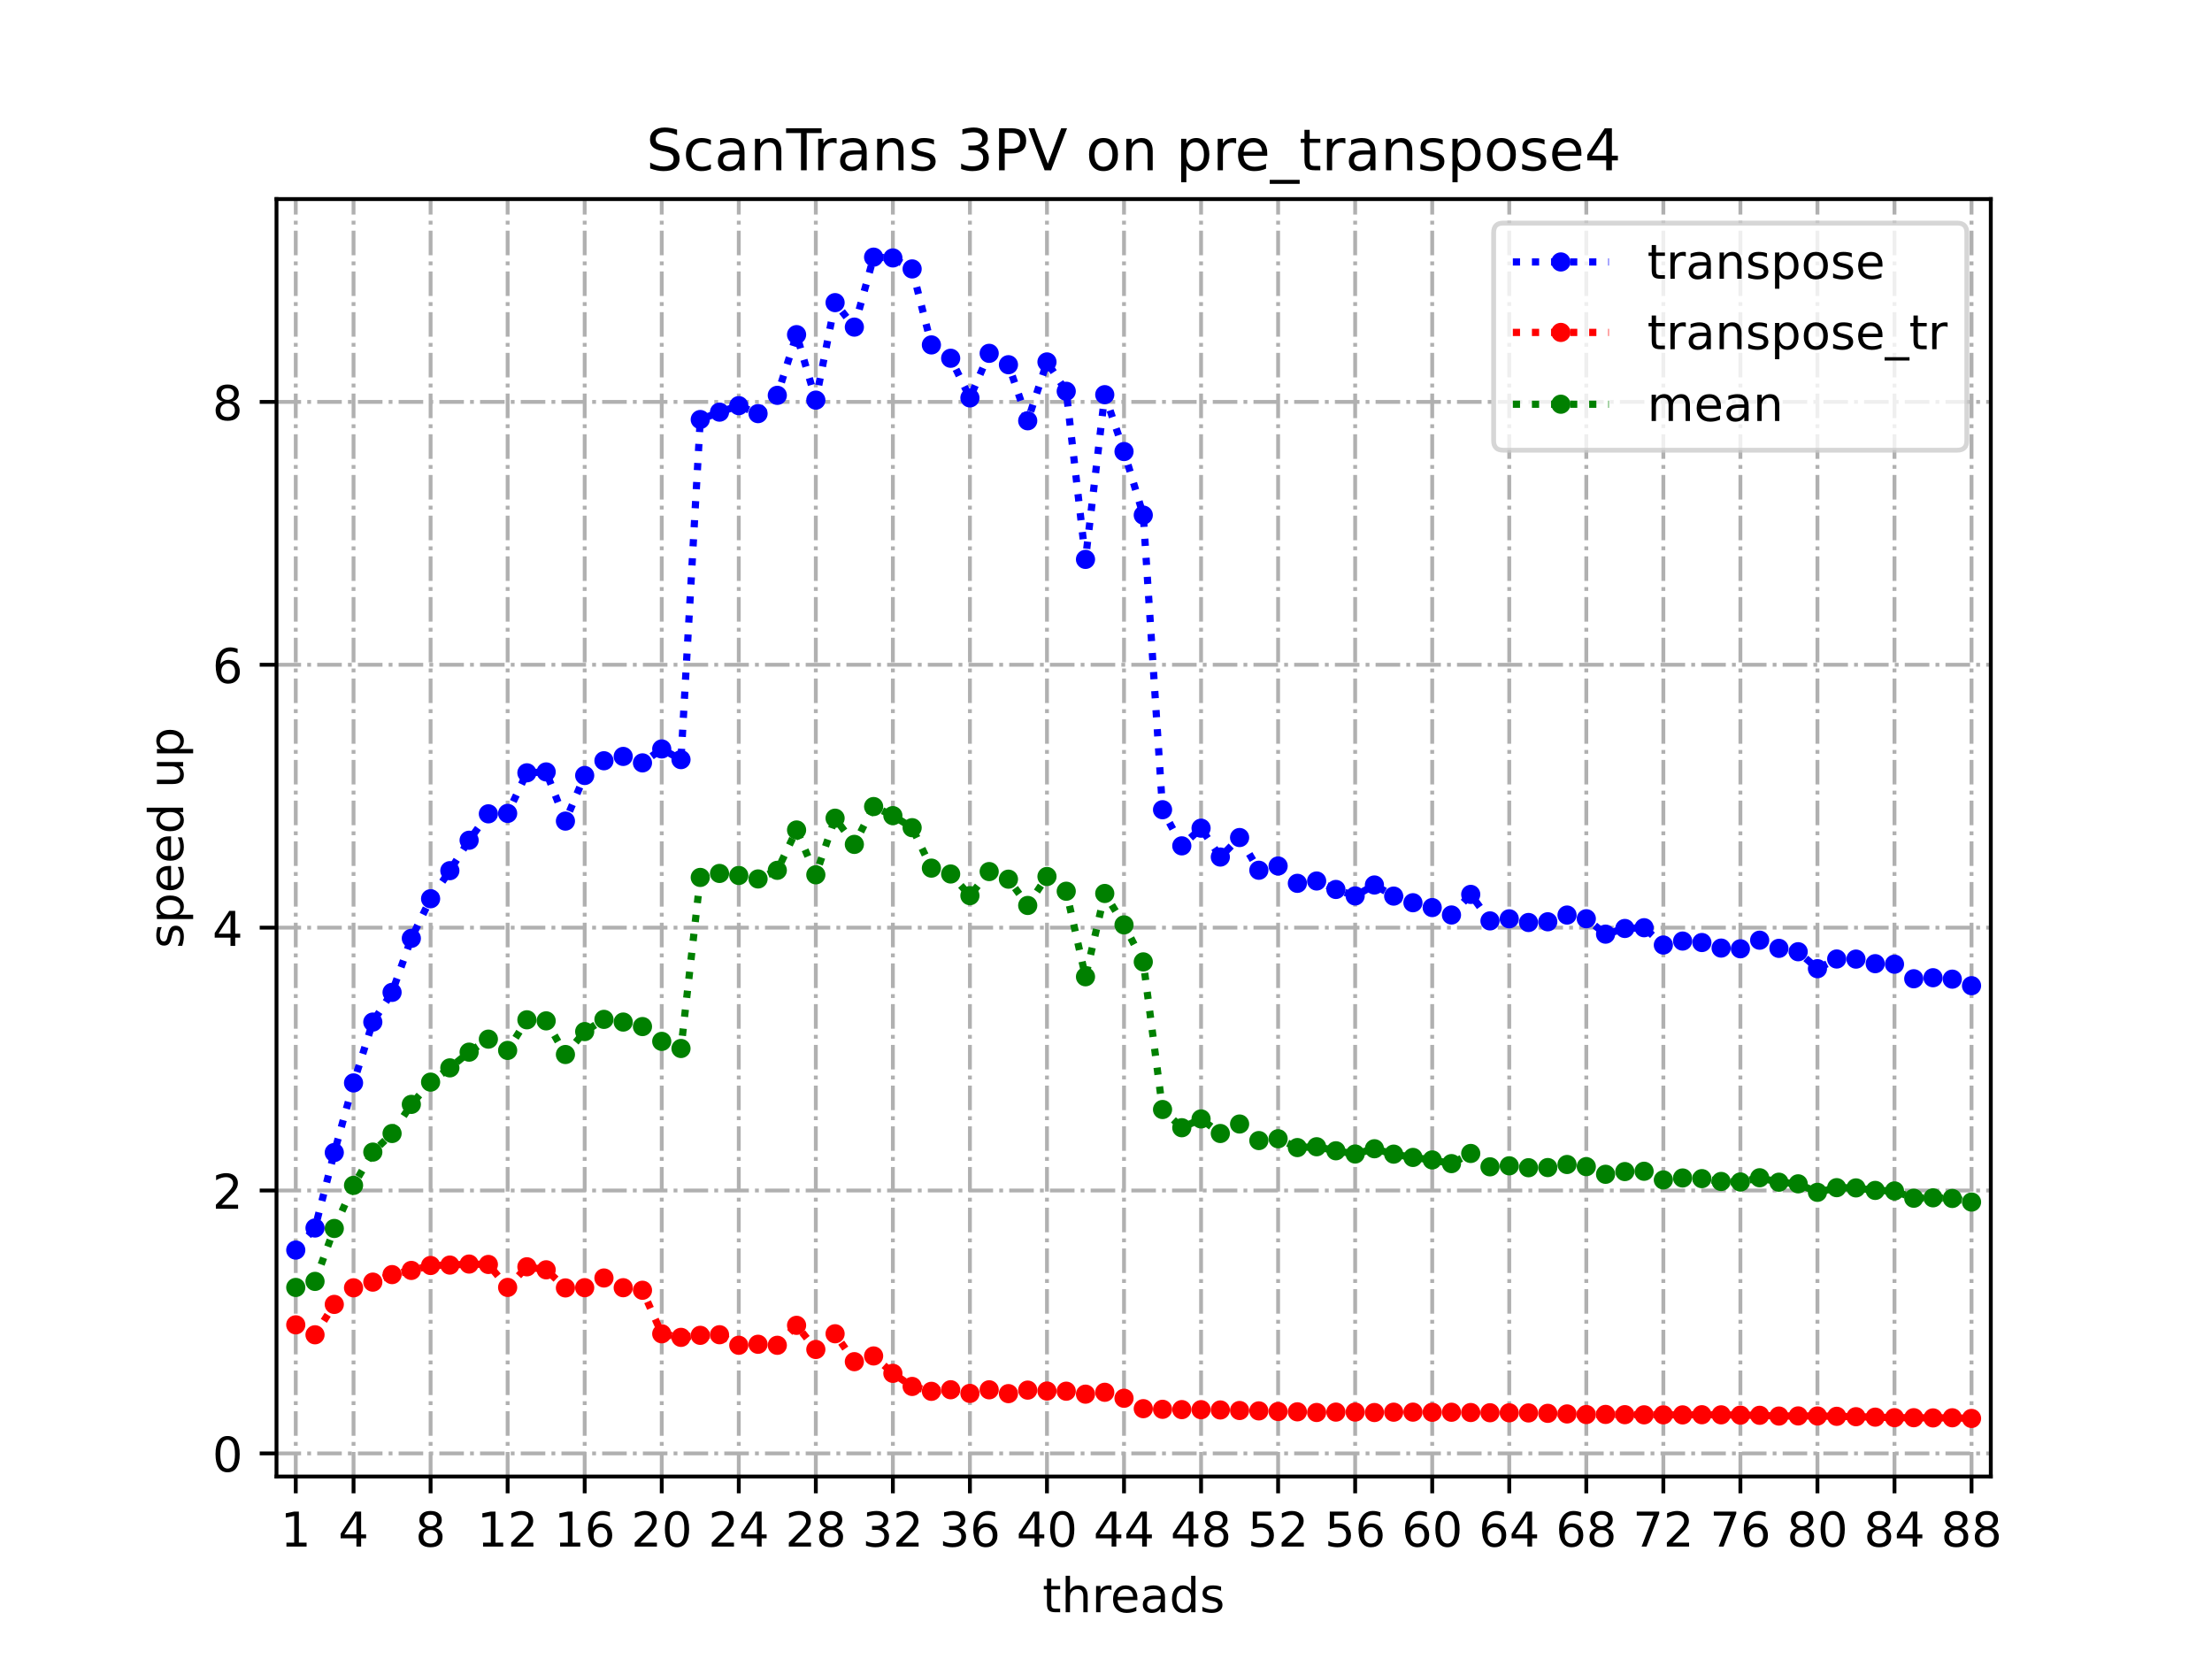 <?xml version="1.0" encoding="utf-8" standalone="no"?>
<!DOCTYPE svg PUBLIC "-//W3C//DTD SVG 1.1//EN"
  "http://www.w3.org/Graphics/SVG/1.1/DTD/svg11.dtd">
<!-- Created with matplotlib (https://matplotlib.org/) -->
<svg height="345.6pt" version="1.1" viewBox="0 0 460.8 345.6" width="460.8pt" xmlns="http://www.w3.org/2000/svg" xmlns:xlink="http://www.w3.org/1999/xlink">
 <defs>
  <style type="text/css">
*{stroke-linecap:butt;stroke-linejoin:round;}
  </style>
 </defs>
 <g id="figure_1">
  <g id="patch_1">
   <path d="M 0 345.6 
L 460.8 345.6 
L 460.8 0 
L 0 0 
z
" style="fill:#ffffff;"/>
  </g>
  <g id="axes_1">
   <g id="patch_2">
    <path d="M 57.6 307.584 
L 414.72 307.584 
L 414.72 41.472 
L 57.6 41.472 
z
" style="fill:#ffffff;"/>
   </g>
   <g id="matplotlib.axis_1">
    <g id="xtick_1">
     <g id="line2d_1">
      <path clip-path="url(#p23c9d2360a)" d="M 61.613 307.584 
L 61.613 41.472 
" style="fill:none;stroke:#b0b0b0;stroke-dasharray:5.12,1.28,0.8,1.28;stroke-dashoffset:0;stroke-width:0.8;"/>
     </g>
     <g id="line2d_2">
      <defs>
       <path d="M 0 0 
L 0 3.5 
" id="m5f6fa8a112" style="stroke:#000000;stroke-width:0.8;"/>
      </defs>
      <g>
       <use style="stroke:#000000;stroke-width:0.8;" x="61.613" xlink:href="#m5f6fa8a112" y="307.584"/>
      </g>
     </g>
     <g id="text_1">
      <!-- 1 -->
      <defs>
       <path d="M 12.406 8.297 
L 28.516 8.297 
L 28.516 63.922 
L 10.984 60.406 
L 10.984 69.391 
L 28.422 72.906 
L 38.281 72.906 
L 38.281 8.297 
L 54.391 8.297 
L 54.391 0 
L 12.406 0 
z
" id="DejaVuSans-49"/>
      </defs>
      <g transform="translate(58.431 322.182)scale(0.1 -0.1)">
       <use xlink:href="#DejaVuSans-49"/>
      </g>
     </g>
    </g>
    <g id="xtick_2">
     <g id="line2d_3">
      <path clip-path="url(#p23c9d2360a)" d="M 73.65 307.584 
L 73.65 41.472 
" style="fill:none;stroke:#b0b0b0;stroke-dasharray:5.12,1.28,0.8,1.28;stroke-dashoffset:0;stroke-width:0.8;"/>
     </g>
     <g id="line2d_4">
      <g>
       <use style="stroke:#000000;stroke-width:0.8;" x="73.65" xlink:href="#m5f6fa8a112" y="307.584"/>
      </g>
     </g>
     <g id="text_2">
      <!-- 4 -->
      <defs>
       <path d="M 37.797 64.312 
L 12.891 25.391 
L 37.797 25.391 
z
M 35.203 72.906 
L 47.609 72.906 
L 47.609 25.391 
L 58.016 25.391 
L 58.016 17.188 
L 47.609 17.188 
L 47.609 0 
L 37.797 0 
L 37.797 17.188 
L 4.891 17.188 
L 4.891 26.703 
z
" id="DejaVuSans-52"/>
      </defs>
      <g transform="translate(70.469 322.182)scale(0.1 -0.1)">
       <use xlink:href="#DejaVuSans-52"/>
      </g>
     </g>
    </g>
    <g id="xtick_3">
     <g id="line2d_5">
      <path clip-path="url(#p23c9d2360a)" d="M 89.701 307.584 
L 89.701 41.472 
" style="fill:none;stroke:#b0b0b0;stroke-dasharray:5.12,1.28,0.8,1.28;stroke-dashoffset:0;stroke-width:0.8;"/>
     </g>
     <g id="line2d_6">
      <g>
       <use style="stroke:#000000;stroke-width:0.8;" x="89.701" xlink:href="#m5f6fa8a112" y="307.584"/>
      </g>
     </g>
     <g id="text_3">
      <!-- 8 -->
      <defs>
       <path d="M 31.781 34.625 
Q 24.75 34.625 20.719 30.859 
Q 16.703 27.094 16.703 20.516 
Q 16.703 13.922 20.719 10.156 
Q 24.75 6.391 31.781 6.391 
Q 38.812 6.391 42.859 10.172 
Q 46.922 13.969 46.922 20.516 
Q 46.922 27.094 42.891 30.859 
Q 38.875 34.625 31.781 34.625 
z
M 21.922 38.812 
Q 15.578 40.375 12.031 44.719 
Q 8.5 49.078 8.5 55.328 
Q 8.5 64.062 14.719 69.141 
Q 20.953 74.219 31.781 74.219 
Q 42.672 74.219 48.875 69.141 
Q 55.078 64.062 55.078 55.328 
Q 55.078 49.078 51.531 44.719 
Q 48 40.375 41.703 38.812 
Q 48.828 37.156 52.797 32.312 
Q 56.781 27.484 56.781 20.516 
Q 56.781 9.906 50.312 4.234 
Q 43.844 -1.422 31.781 -1.422 
Q 19.734 -1.422 13.25 4.234 
Q 6.781 9.906 6.781 20.516 
Q 6.781 27.484 10.781 32.312 
Q 14.797 37.156 21.922 38.812 
z
M 18.312 54.391 
Q 18.312 48.734 21.844 45.562 
Q 25.391 42.391 31.781 42.391 
Q 38.141 42.391 41.719 45.562 
Q 45.312 48.734 45.312 54.391 
Q 45.312 60.062 41.719 63.234 
Q 38.141 66.406 31.781 66.406 
Q 25.391 66.406 21.844 63.234 
Q 18.312 60.062 18.312 54.391 
z
" id="DejaVuSans-56"/>
      </defs>
      <g transform="translate(86.519 322.182)scale(0.1 -0.1)">
       <use xlink:href="#DejaVuSans-56"/>
      </g>
     </g>
    </g>
    <g id="xtick_4">
     <g id="line2d_7">
      <path clip-path="url(#p23c9d2360a)" d="M 105.751 307.584 
L 105.751 41.472 
" style="fill:none;stroke:#b0b0b0;stroke-dasharray:5.12,1.28,0.8,1.28;stroke-dashoffset:0;stroke-width:0.8;"/>
     </g>
     <g id="line2d_8">
      <g>
       <use style="stroke:#000000;stroke-width:0.8;" x="105.751" xlink:href="#m5f6fa8a112" y="307.584"/>
      </g>
     </g>
     <g id="text_4">
      <!-- 12 -->
      <defs>
       <path d="M 19.188 8.297 
L 53.609 8.297 
L 53.609 0 
L 7.328 0 
L 7.328 8.297 
Q 12.938 14.109 22.625 23.891 
Q 32.328 33.688 34.812 36.531 
Q 39.547 41.844 41.422 45.531 
Q 43.312 49.219 43.312 52.781 
Q 43.312 58.594 39.234 62.25 
Q 35.156 65.922 28.609 65.922 
Q 23.969 65.922 18.812 64.312 
Q 13.672 62.703 7.812 59.422 
L 7.812 69.391 
Q 13.766 71.781 18.938 73 
Q 24.125 74.219 28.422 74.219 
Q 39.75 74.219 46.484 68.547 
Q 53.219 62.891 53.219 53.422 
Q 53.219 48.922 51.531 44.891 
Q 49.859 40.875 45.406 35.406 
Q 44.188 33.984 37.641 27.219 
Q 31.109 20.453 19.188 8.297 
z
" id="DejaVuSans-50"/>
      </defs>
      <g transform="translate(99.389 322.182)scale(0.1 -0.1)">
       <use xlink:href="#DejaVuSans-49"/>
       <use x="63.623" xlink:href="#DejaVuSans-50"/>
      </g>
     </g>
    </g>
    <g id="xtick_5">
     <g id="line2d_9">
      <path clip-path="url(#p23c9d2360a)" d="M 121.801 307.584 
L 121.801 41.472 
" style="fill:none;stroke:#b0b0b0;stroke-dasharray:5.12,1.28,0.8,1.28;stroke-dashoffset:0;stroke-width:0.8;"/>
     </g>
     <g id="line2d_10">
      <g>
       <use style="stroke:#000000;stroke-width:0.8;" x="121.801" xlink:href="#m5f6fa8a112" y="307.584"/>
      </g>
     </g>
     <g id="text_5">
      <!-- 16 -->
      <defs>
       <path d="M 33.016 40.375 
Q 26.375 40.375 22.484 35.828 
Q 18.609 31.297 18.609 23.391 
Q 18.609 15.531 22.484 10.953 
Q 26.375 6.391 33.016 6.391 
Q 39.656 6.391 43.531 10.953 
Q 47.406 15.531 47.406 23.391 
Q 47.406 31.297 43.531 35.828 
Q 39.656 40.375 33.016 40.375 
z
M 52.594 71.297 
L 52.594 62.312 
Q 48.875 64.062 45.094 64.984 
Q 41.312 65.922 37.594 65.922 
Q 27.828 65.922 22.672 59.328 
Q 17.531 52.734 16.797 39.406 
Q 19.672 43.656 24.016 45.922 
Q 28.375 48.188 33.594 48.188 
Q 44.578 48.188 50.953 41.516 
Q 57.328 34.859 57.328 23.391 
Q 57.328 12.156 50.688 5.359 
Q 44.047 -1.422 33.016 -1.422 
Q 20.359 -1.422 13.672 8.266 
Q 6.984 17.969 6.984 36.375 
Q 6.984 53.656 15.188 63.938 
Q 23.391 74.219 37.203 74.219 
Q 40.922 74.219 44.703 73.484 
Q 48.484 72.75 52.594 71.297 
z
" id="DejaVuSans-54"/>
      </defs>
      <g transform="translate(115.439 322.182)scale(0.1 -0.1)">
       <use xlink:href="#DejaVuSans-49"/>
       <use x="63.623" xlink:href="#DejaVuSans-54"/>
      </g>
     </g>
    </g>
    <g id="xtick_6">
     <g id="line2d_11">
      <path clip-path="url(#p23c9d2360a)" d="M 137.852 307.584 
L 137.852 41.472 
" style="fill:none;stroke:#b0b0b0;stroke-dasharray:5.12,1.28,0.8,1.28;stroke-dashoffset:0;stroke-width:0.8;"/>
     </g>
     <g id="line2d_12">
      <g>
       <use style="stroke:#000000;stroke-width:0.8;" x="137.852" xlink:href="#m5f6fa8a112" y="307.584"/>
      </g>
     </g>
     <g id="text_6">
      <!-- 20 -->
      <defs>
       <path d="M 31.781 66.406 
Q 24.172 66.406 20.328 58.906 
Q 16.5 51.422 16.5 36.375 
Q 16.5 21.391 20.328 13.891 
Q 24.172 6.391 31.781 6.391 
Q 39.453 6.391 43.281 13.891 
Q 47.125 21.391 47.125 36.375 
Q 47.125 51.422 43.281 58.906 
Q 39.453 66.406 31.781 66.406 
z
M 31.781 74.219 
Q 44.047 74.219 50.516 64.516 
Q 56.984 54.828 56.984 36.375 
Q 56.984 17.969 50.516 8.266 
Q 44.047 -1.422 31.781 -1.422 
Q 19.531 -1.422 13.062 8.266 
Q 6.594 17.969 6.594 36.375 
Q 6.594 54.828 13.062 64.516 
Q 19.531 74.219 31.781 74.219 
z
" id="DejaVuSans-48"/>
      </defs>
      <g transform="translate(131.489 322.182)scale(0.1 -0.1)">
       <use xlink:href="#DejaVuSans-50"/>
       <use x="63.623" xlink:href="#DejaVuSans-48"/>
      </g>
     </g>
    </g>
    <g id="xtick_7">
     <g id="line2d_13">
      <path clip-path="url(#p23c9d2360a)" d="M 153.902 307.584 
L 153.902 41.472 
" style="fill:none;stroke:#b0b0b0;stroke-dasharray:5.12,1.28,0.8,1.28;stroke-dashoffset:0;stroke-width:0.8;"/>
     </g>
     <g id="line2d_14">
      <g>
       <use style="stroke:#000000;stroke-width:0.8;" x="153.902" xlink:href="#m5f6fa8a112" y="307.584"/>
      </g>
     </g>
     <g id="text_7">
      <!-- 24 -->
      <g transform="translate(147.54 322.182)scale(0.1 -0.1)">
       <use xlink:href="#DejaVuSans-50"/>
       <use x="63.623" xlink:href="#DejaVuSans-52"/>
      </g>
     </g>
    </g>
    <g id="xtick_8">
     <g id="line2d_15">
      <path clip-path="url(#p23c9d2360a)" d="M 169.952 307.584 
L 169.952 41.472 
" style="fill:none;stroke:#b0b0b0;stroke-dasharray:5.12,1.28,0.8,1.28;stroke-dashoffset:0;stroke-width:0.8;"/>
     </g>
     <g id="line2d_16">
      <g>
       <use style="stroke:#000000;stroke-width:0.8;" x="169.952" xlink:href="#m5f6fa8a112" y="307.584"/>
      </g>
     </g>
     <g id="text_8">
      <!-- 28 -->
      <g transform="translate(163.59 322.182)scale(0.1 -0.1)">
       <use xlink:href="#DejaVuSans-50"/>
       <use x="63.623" xlink:href="#DejaVuSans-56"/>
      </g>
     </g>
    </g>
    <g id="xtick_9">
     <g id="line2d_17">
      <path clip-path="url(#p23c9d2360a)" d="M 186.003 307.584 
L 186.003 41.472 
" style="fill:none;stroke:#b0b0b0;stroke-dasharray:5.12,1.28,0.8,1.28;stroke-dashoffset:0;stroke-width:0.8;"/>
     </g>
     <g id="line2d_18">
      <g>
       <use style="stroke:#000000;stroke-width:0.8;" x="186.003" xlink:href="#m5f6fa8a112" y="307.584"/>
      </g>
     </g>
     <g id="text_9">
      <!-- 32 -->
      <defs>
       <path d="M 40.578 39.312 
Q 47.656 37.797 51.625 33 
Q 55.609 28.219 55.609 21.188 
Q 55.609 10.406 48.188 4.484 
Q 40.766 -1.422 27.094 -1.422 
Q 22.516 -1.422 17.656 -0.516 
Q 12.797 0.391 7.625 2.203 
L 7.625 11.719 
Q 11.719 9.328 16.594 8.109 
Q 21.484 6.891 26.812 6.891 
Q 36.078 6.891 40.938 10.547 
Q 45.797 14.203 45.797 21.188 
Q 45.797 27.641 41.281 31.266 
Q 36.766 34.906 28.719 34.906 
L 20.219 34.906 
L 20.219 43.016 
L 29.109 43.016 
Q 36.375 43.016 40.234 45.922 
Q 44.094 48.828 44.094 54.297 
Q 44.094 59.906 40.109 62.906 
Q 36.141 65.922 28.719 65.922 
Q 24.656 65.922 20.016 65.031 
Q 15.375 64.156 9.812 62.312 
L 9.812 71.094 
Q 15.438 72.656 20.344 73.438 
Q 25.25 74.219 29.594 74.219 
Q 40.828 74.219 47.359 69.109 
Q 53.906 64.016 53.906 55.328 
Q 53.906 49.266 50.438 45.094 
Q 46.969 40.922 40.578 39.312 
z
" id="DejaVuSans-51"/>
      </defs>
      <g transform="translate(179.64 322.182)scale(0.1 -0.1)">
       <use xlink:href="#DejaVuSans-51"/>
       <use x="63.623" xlink:href="#DejaVuSans-50"/>
      </g>
     </g>
    </g>
    <g id="xtick_10">
     <g id="line2d_19">
      <path clip-path="url(#p23c9d2360a)" d="M 202.053 307.584 
L 202.053 41.472 
" style="fill:none;stroke:#b0b0b0;stroke-dasharray:5.12,1.28,0.8,1.28;stroke-dashoffset:0;stroke-width:0.8;"/>
     </g>
     <g id="line2d_20">
      <g>
       <use style="stroke:#000000;stroke-width:0.8;" x="202.053" xlink:href="#m5f6fa8a112" y="307.584"/>
      </g>
     </g>
     <g id="text_10">
      <!-- 36 -->
      <g transform="translate(195.691 322.182)scale(0.1 -0.1)">
       <use xlink:href="#DejaVuSans-51"/>
       <use x="63.623" xlink:href="#DejaVuSans-54"/>
      </g>
     </g>
    </g>
    <g id="xtick_11">
     <g id="line2d_21">
      <path clip-path="url(#p23c9d2360a)" d="M 218.103 307.584 
L 218.103 41.472 
" style="fill:none;stroke:#b0b0b0;stroke-dasharray:5.12,1.28,0.8,1.28;stroke-dashoffset:0;stroke-width:0.8;"/>
     </g>
     <g id="line2d_22">
      <g>
       <use style="stroke:#000000;stroke-width:0.8;" x="218.103" xlink:href="#m5f6fa8a112" y="307.584"/>
      </g>
     </g>
     <g id="text_11">
      <!-- 40 -->
      <g transform="translate(211.741 322.182)scale(0.1 -0.1)">
       <use xlink:href="#DejaVuSans-52"/>
       <use x="63.623" xlink:href="#DejaVuSans-48"/>
      </g>
     </g>
    </g>
    <g id="xtick_12">
     <g id="line2d_23">
      <path clip-path="url(#p23c9d2360a)" d="M 234.154 307.584 
L 234.154 41.472 
" style="fill:none;stroke:#b0b0b0;stroke-dasharray:5.12,1.28,0.8,1.28;stroke-dashoffset:0;stroke-width:0.8;"/>
     </g>
     <g id="line2d_24">
      <g>
       <use style="stroke:#000000;stroke-width:0.8;" x="234.154" xlink:href="#m5f6fa8a112" y="307.584"/>
      </g>
     </g>
     <g id="text_12">
      <!-- 44 -->
      <g transform="translate(227.791 322.182)scale(0.1 -0.1)">
       <use xlink:href="#DejaVuSans-52"/>
       <use x="63.623" xlink:href="#DejaVuSans-52"/>
      </g>
     </g>
    </g>
    <g id="xtick_13">
     <g id="line2d_25">
      <path clip-path="url(#p23c9d2360a)" d="M 250.204 307.584 
L 250.204 41.472 
" style="fill:none;stroke:#b0b0b0;stroke-dasharray:5.12,1.28,0.8,1.28;stroke-dashoffset:0;stroke-width:0.8;"/>
     </g>
     <g id="line2d_26">
      <g>
       <use style="stroke:#000000;stroke-width:0.8;" x="250.204" xlink:href="#m5f6fa8a112" y="307.584"/>
      </g>
     </g>
     <g id="text_13">
      <!-- 48 -->
      <g transform="translate(243.842 322.182)scale(0.1 -0.1)">
       <use xlink:href="#DejaVuSans-52"/>
       <use x="63.623" xlink:href="#DejaVuSans-56"/>
      </g>
     </g>
    </g>
    <g id="xtick_14">
     <g id="line2d_27">
      <path clip-path="url(#p23c9d2360a)" d="M 266.254 307.584 
L 266.254 41.472 
" style="fill:none;stroke:#b0b0b0;stroke-dasharray:5.12,1.28,0.8,1.28;stroke-dashoffset:0;stroke-width:0.8;"/>
     </g>
     <g id="line2d_28">
      <g>
       <use style="stroke:#000000;stroke-width:0.8;" x="266.254" xlink:href="#m5f6fa8a112" y="307.584"/>
      </g>
     </g>
     <g id="text_14">
      <!-- 52 -->
      <defs>
       <path d="M 10.797 72.906 
L 49.516 72.906 
L 49.516 64.594 
L 19.828 64.594 
L 19.828 46.734 
Q 21.969 47.469 24.109 47.828 
Q 26.266 48.188 28.422 48.188 
Q 40.625 48.188 47.75 41.5 
Q 54.891 34.812 54.891 23.391 
Q 54.891 11.625 47.562 5.094 
Q 40.234 -1.422 26.906 -1.422 
Q 22.312 -1.422 17.547 -0.641 
Q 12.797 0.141 7.719 1.703 
L 7.719 11.625 
Q 12.109 9.234 16.797 8.062 
Q 21.484 6.891 26.703 6.891 
Q 35.156 6.891 40.078 11.328 
Q 45.016 15.766 45.016 23.391 
Q 45.016 31 40.078 35.438 
Q 35.156 39.891 26.703 39.891 
Q 22.75 39.891 18.812 39.016 
Q 14.891 38.141 10.797 36.281 
z
" id="DejaVuSans-53"/>
      </defs>
      <g transform="translate(259.892 322.182)scale(0.1 -0.1)">
       <use xlink:href="#DejaVuSans-53"/>
       <use x="63.623" xlink:href="#DejaVuSans-50"/>
      </g>
     </g>
    </g>
    <g id="xtick_15">
     <g id="line2d_29">
      <path clip-path="url(#p23c9d2360a)" d="M 282.305 307.584 
L 282.305 41.472 
" style="fill:none;stroke:#b0b0b0;stroke-dasharray:5.12,1.28,0.8,1.28;stroke-dashoffset:0;stroke-width:0.8;"/>
     </g>
     <g id="line2d_30">
      <g>
       <use style="stroke:#000000;stroke-width:0.8;" x="282.305" xlink:href="#m5f6fa8a112" y="307.584"/>
      </g>
     </g>
     <g id="text_15">
      <!-- 56 -->
      <g transform="translate(275.942 322.182)scale(0.1 -0.1)">
       <use xlink:href="#DejaVuSans-53"/>
       <use x="63.623" xlink:href="#DejaVuSans-54"/>
      </g>
     </g>
    </g>
    <g id="xtick_16">
     <g id="line2d_31">
      <path clip-path="url(#p23c9d2360a)" d="M 298.355 307.584 
L 298.355 41.472 
" style="fill:none;stroke:#b0b0b0;stroke-dasharray:5.12,1.28,0.8,1.28;stroke-dashoffset:0;stroke-width:0.8;"/>
     </g>
     <g id="line2d_32">
      <g>
       <use style="stroke:#000000;stroke-width:0.8;" x="298.355" xlink:href="#m5f6fa8a112" y="307.584"/>
      </g>
     </g>
     <g id="text_16">
      <!-- 60 -->
      <g transform="translate(291.993 322.182)scale(0.1 -0.1)">
       <use xlink:href="#DejaVuSans-54"/>
       <use x="63.623" xlink:href="#DejaVuSans-48"/>
      </g>
     </g>
    </g>
    <g id="xtick_17">
     <g id="line2d_33">
      <path clip-path="url(#p23c9d2360a)" d="M 314.405 307.584 
L 314.405 41.472 
" style="fill:none;stroke:#b0b0b0;stroke-dasharray:5.12,1.28,0.8,1.28;stroke-dashoffset:0;stroke-width:0.8;"/>
     </g>
     <g id="line2d_34">
      <g>
       <use style="stroke:#000000;stroke-width:0.8;" x="314.405" xlink:href="#m5f6fa8a112" y="307.584"/>
      </g>
     </g>
     <g id="text_17">
      <!-- 64 -->
      <g transform="translate(308.043 322.182)scale(0.1 -0.1)">
       <use xlink:href="#DejaVuSans-54"/>
       <use x="63.623" xlink:href="#DejaVuSans-52"/>
      </g>
     </g>
    </g>
    <g id="xtick_18">
     <g id="line2d_35">
      <path clip-path="url(#p23c9d2360a)" d="M 330.456 307.584 
L 330.456 41.472 
" style="fill:none;stroke:#b0b0b0;stroke-dasharray:5.12,1.28,0.8,1.28;stroke-dashoffset:0;stroke-width:0.8;"/>
     </g>
     <g id="line2d_36">
      <g>
       <use style="stroke:#000000;stroke-width:0.8;" x="330.456" xlink:href="#m5f6fa8a112" y="307.584"/>
      </g>
     </g>
     <g id="text_18">
      <!-- 68 -->
      <g transform="translate(324.093 322.182)scale(0.1 -0.1)">
       <use xlink:href="#DejaVuSans-54"/>
       <use x="63.623" xlink:href="#DejaVuSans-56"/>
      </g>
     </g>
    </g>
    <g id="xtick_19">
     <g id="line2d_37">
      <path clip-path="url(#p23c9d2360a)" d="M 346.506 307.584 
L 346.506 41.472 
" style="fill:none;stroke:#b0b0b0;stroke-dasharray:5.12,1.28,0.8,1.28;stroke-dashoffset:0;stroke-width:0.8;"/>
     </g>
     <g id="line2d_38">
      <g>
       <use style="stroke:#000000;stroke-width:0.8;" x="346.506" xlink:href="#m5f6fa8a112" y="307.584"/>
      </g>
     </g>
     <g id="text_19">
      <!-- 72 -->
      <defs>
       <path d="M 8.203 72.906 
L 55.078 72.906 
L 55.078 68.703 
L 28.609 0 
L 18.312 0 
L 43.219 64.594 
L 8.203 64.594 
z
" id="DejaVuSans-55"/>
      </defs>
      <g transform="translate(340.144 322.182)scale(0.1 -0.1)">
       <use xlink:href="#DejaVuSans-55"/>
       <use x="63.623" xlink:href="#DejaVuSans-50"/>
      </g>
     </g>
    </g>
    <g id="xtick_20">
     <g id="line2d_39">
      <path clip-path="url(#p23c9d2360a)" d="M 362.556 307.584 
L 362.556 41.472 
" style="fill:none;stroke:#b0b0b0;stroke-dasharray:5.12,1.28,0.8,1.28;stroke-dashoffset:0;stroke-width:0.8;"/>
     </g>
     <g id="line2d_40">
      <g>
       <use style="stroke:#000000;stroke-width:0.8;" x="362.556" xlink:href="#m5f6fa8a112" y="307.584"/>
      </g>
     </g>
     <g id="text_20">
      <!-- 76 -->
      <g transform="translate(356.194 322.182)scale(0.1 -0.1)">
       <use xlink:href="#DejaVuSans-55"/>
       <use x="63.623" xlink:href="#DejaVuSans-54"/>
      </g>
     </g>
    </g>
    <g id="xtick_21">
     <g id="line2d_41">
      <path clip-path="url(#p23c9d2360a)" d="M 378.607 307.584 
L 378.607 41.472 
" style="fill:none;stroke:#b0b0b0;stroke-dasharray:5.12,1.28,0.8,1.28;stroke-dashoffset:0;stroke-width:0.8;"/>
     </g>
     <g id="line2d_42">
      <g>
       <use style="stroke:#000000;stroke-width:0.8;" x="378.607" xlink:href="#m5f6fa8a112" y="307.584"/>
      </g>
     </g>
     <g id="text_21">
      <!-- 80 -->
      <g transform="translate(372.244 322.182)scale(0.1 -0.1)">
       <use xlink:href="#DejaVuSans-56"/>
       <use x="63.623" xlink:href="#DejaVuSans-48"/>
      </g>
     </g>
    </g>
    <g id="xtick_22">
     <g id="line2d_43">
      <path clip-path="url(#p23c9d2360a)" d="M 394.657 307.584 
L 394.657 41.472 
" style="fill:none;stroke:#b0b0b0;stroke-dasharray:5.12,1.28,0.8,1.28;stroke-dashoffset:0;stroke-width:0.8;"/>
     </g>
     <g id="line2d_44">
      <g>
       <use style="stroke:#000000;stroke-width:0.8;" x="394.657" xlink:href="#m5f6fa8a112" y="307.584"/>
      </g>
     </g>
     <g id="text_22">
      <!-- 84 -->
      <g transform="translate(388.295 322.182)scale(0.1 -0.1)">
       <use xlink:href="#DejaVuSans-56"/>
       <use x="63.623" xlink:href="#DejaVuSans-52"/>
      </g>
     </g>
    </g>
    <g id="xtick_23">
     <g id="line2d_45">
      <path clip-path="url(#p23c9d2360a)" d="M 410.707 307.584 
L 410.707 41.472 
" style="fill:none;stroke:#b0b0b0;stroke-dasharray:5.12,1.28,0.8,1.28;stroke-dashoffset:0;stroke-width:0.8;"/>
     </g>
     <g id="line2d_46">
      <g>
       <use style="stroke:#000000;stroke-width:0.8;" x="410.707" xlink:href="#m5f6fa8a112" y="307.584"/>
      </g>
     </g>
     <g id="text_23">
      <!-- 88 -->
      <g transform="translate(404.345 322.182)scale(0.1 -0.1)">
       <use xlink:href="#DejaVuSans-56"/>
       <use x="63.623" xlink:href="#DejaVuSans-56"/>
      </g>
     </g>
    </g>
    <g id="text_24">
     <!-- threads -->
     <defs>
      <path d="M 18.312 70.219 
L 18.312 54.688 
L 36.812 54.688 
L 36.812 47.703 
L 18.312 47.703 
L 18.312 18.016 
Q 18.312 11.328 20.141 9.422 
Q 21.969 7.516 27.594 7.516 
L 36.812 7.516 
L 36.812 0 
L 27.594 0 
Q 17.188 0 13.234 3.875 
Q 9.281 7.766 9.281 18.016 
L 9.281 47.703 
L 2.688 47.703 
L 2.688 54.688 
L 9.281 54.688 
L 9.281 70.219 
z
" id="DejaVuSans-116"/>
      <path d="M 54.891 33.016 
L 54.891 0 
L 45.906 0 
L 45.906 32.719 
Q 45.906 40.484 42.875 44.328 
Q 39.844 48.188 33.797 48.188 
Q 26.516 48.188 22.312 43.547 
Q 18.109 38.922 18.109 30.906 
L 18.109 0 
L 9.078 0 
L 9.078 75.984 
L 18.109 75.984 
L 18.109 46.188 
Q 21.344 51.125 25.703 53.562 
Q 30.078 56 35.797 56 
Q 45.219 56 50.047 50.172 
Q 54.891 44.344 54.891 33.016 
z
" id="DejaVuSans-104"/>
      <path d="M 41.109 46.297 
Q 39.594 47.172 37.812 47.578 
Q 36.031 48 33.891 48 
Q 26.266 48 22.188 43.047 
Q 18.109 38.094 18.109 28.812 
L 18.109 0 
L 9.078 0 
L 9.078 54.688 
L 18.109 54.688 
L 18.109 46.188 
Q 20.953 51.172 25.484 53.578 
Q 30.031 56 36.531 56 
Q 37.453 56 38.578 55.875 
Q 39.703 55.766 41.062 55.516 
z
" id="DejaVuSans-114"/>
      <path d="M 56.203 29.594 
L 56.203 25.203 
L 14.891 25.203 
Q 15.484 15.922 20.484 11.062 
Q 25.484 6.203 34.422 6.203 
Q 39.594 6.203 44.453 7.469 
Q 49.312 8.734 54.109 11.281 
L 54.109 2.781 
Q 49.266 0.734 44.188 -0.344 
Q 39.109 -1.422 33.891 -1.422 
Q 20.797 -1.422 13.156 6.188 
Q 5.516 13.812 5.516 26.812 
Q 5.516 40.234 12.766 48.109 
Q 20.016 56 32.328 56 
Q 43.359 56 49.781 48.891 
Q 56.203 41.797 56.203 29.594 
z
M 47.219 32.234 
Q 47.125 39.594 43.094 43.984 
Q 39.062 48.391 32.422 48.391 
Q 24.906 48.391 20.391 44.141 
Q 15.875 39.891 15.188 32.172 
z
" id="DejaVuSans-101"/>
      <path d="M 34.281 27.484 
Q 23.391 27.484 19.188 25 
Q 14.984 22.516 14.984 16.5 
Q 14.984 11.719 18.141 8.906 
Q 21.297 6.109 26.703 6.109 
Q 34.188 6.109 38.703 11.406 
Q 43.219 16.703 43.219 25.484 
L 43.219 27.484 
z
M 52.203 31.203 
L 52.203 0 
L 43.219 0 
L 43.219 8.297 
Q 40.141 3.328 35.547 0.953 
Q 30.953 -1.422 24.312 -1.422 
Q 15.922 -1.422 10.953 3.297 
Q 6 8.016 6 15.922 
Q 6 25.141 12.172 29.828 
Q 18.359 34.516 30.609 34.516 
L 43.219 34.516 
L 43.219 35.406 
Q 43.219 41.609 39.141 45 
Q 35.062 48.391 27.688 48.391 
Q 23 48.391 18.547 47.266 
Q 14.109 46.141 10.016 43.891 
L 10.016 52.203 
Q 14.938 54.109 19.578 55.047 
Q 24.219 56 28.609 56 
Q 40.484 56 46.344 49.844 
Q 52.203 43.703 52.203 31.203 
z
" id="DejaVuSans-97"/>
      <path d="M 45.406 46.391 
L 45.406 75.984 
L 54.391 75.984 
L 54.391 0 
L 45.406 0 
L 45.406 8.203 
Q 42.578 3.328 38.25 0.953 
Q 33.938 -1.422 27.875 -1.422 
Q 17.969 -1.422 11.734 6.484 
Q 5.516 14.406 5.516 27.297 
Q 5.516 40.188 11.734 48.094 
Q 17.969 56 27.875 56 
Q 33.938 56 38.25 53.625 
Q 42.578 51.266 45.406 46.391 
z
M 14.797 27.297 
Q 14.797 17.391 18.875 11.75 
Q 22.953 6.109 30.078 6.109 
Q 37.203 6.109 41.297 11.75 
Q 45.406 17.391 45.406 27.297 
Q 45.406 37.203 41.297 42.844 
Q 37.203 48.484 30.078 48.484 
Q 22.953 48.484 18.875 42.844 
Q 14.797 37.203 14.797 27.297 
z
" id="DejaVuSans-100"/>
      <path d="M 44.281 53.078 
L 44.281 44.578 
Q 40.484 46.531 36.375 47.5 
Q 32.281 48.484 27.875 48.484 
Q 21.188 48.484 17.844 46.438 
Q 14.5 44.391 14.5 40.281 
Q 14.5 37.156 16.891 35.375 
Q 19.281 33.594 26.516 31.984 
L 29.594 31.297 
Q 39.156 29.25 43.188 25.516 
Q 47.219 21.781 47.219 15.094 
Q 47.219 7.469 41.188 3.016 
Q 35.156 -1.422 24.609 -1.422 
Q 20.219 -1.422 15.453 -0.562 
Q 10.688 0.297 5.422 2 
L 5.422 11.281 
Q 10.406 8.688 15.234 7.391 
Q 20.062 6.109 24.812 6.109 
Q 31.156 6.109 34.562 8.281 
Q 37.984 10.453 37.984 14.406 
Q 37.984 18.062 35.516 20.016 
Q 33.062 21.969 24.703 23.781 
L 21.578 24.516 
Q 13.234 26.266 9.516 29.906 
Q 5.812 33.547 5.812 39.891 
Q 5.812 47.609 11.281 51.797 
Q 16.75 56 26.812 56 
Q 31.781 56 36.172 55.266 
Q 40.578 54.547 44.281 53.078 
z
" id="DejaVuSans-115"/>
     </defs>
     <g transform="translate(217.169 335.861)scale(0.1 -0.1)">
      <use xlink:href="#DejaVuSans-116"/>
      <use x="39.209" xlink:href="#DejaVuSans-104"/>
      <use x="102.588" xlink:href="#DejaVuSans-114"/>
      <use x="141.451" xlink:href="#DejaVuSans-101"/>
      <use x="202.975" xlink:href="#DejaVuSans-97"/>
      <use x="264.254" xlink:href="#DejaVuSans-100"/>
      <use x="327.73" xlink:href="#DejaVuSans-115"/>
     </g>
    </g>
   </g>
   <g id="matplotlib.axis_2">
    <g id="ytick_1">
     <g id="line2d_47">
      <path clip-path="url(#p23c9d2360a)" d="M 57.6 302.768 
L 414.72 302.768 
" style="fill:none;stroke:#b0b0b0;stroke-dasharray:5.12,1.28,0.8,1.28;stroke-dashoffset:0;stroke-width:0.8;"/>
     </g>
     <g id="line2d_48">
      <defs>
       <path d="M 0 0 
L -3.5 0 
" id="md86b6badf3" style="stroke:#000000;stroke-width:0.8;"/>
      </defs>
      <g>
       <use style="stroke:#000000;stroke-width:0.8;" x="57.6" xlink:href="#md86b6badf3" y="302.768"/>
      </g>
     </g>
     <g id="text_25">
      <!-- 0 -->
      <g transform="translate(44.237 306.567)scale(0.1 -0.1)">
       <use xlink:href="#DejaVuSans-48"/>
      </g>
     </g>
    </g>
    <g id="ytick_2">
     <g id="line2d_49">
      <path clip-path="url(#p23c9d2360a)" d="M 57.6 248.007 
L 414.72 248.007 
" style="fill:none;stroke:#b0b0b0;stroke-dasharray:5.12,1.28,0.8,1.28;stroke-dashoffset:0;stroke-width:0.8;"/>
     </g>
     <g id="line2d_50">
      <g>
       <use style="stroke:#000000;stroke-width:0.8;" x="57.6" xlink:href="#md86b6badf3" y="248.007"/>
      </g>
     </g>
     <g id="text_26">
      <!-- 2 -->
      <g transform="translate(44.237 251.806)scale(0.1 -0.1)">
       <use xlink:href="#DejaVuSans-50"/>
      </g>
     </g>
    </g>
    <g id="ytick_3">
     <g id="line2d_51">
      <path clip-path="url(#p23c9d2360a)" d="M 57.6 193.245 
L 414.72 193.245 
" style="fill:none;stroke:#b0b0b0;stroke-dasharray:5.12,1.28,0.8,1.28;stroke-dashoffset:0;stroke-width:0.8;"/>
     </g>
     <g id="line2d_52">
      <g>
       <use style="stroke:#000000;stroke-width:0.8;" x="57.6" xlink:href="#md86b6badf3" y="193.245"/>
      </g>
     </g>
     <g id="text_27">
      <!-- 4 -->
      <g transform="translate(44.237 197.045)scale(0.1 -0.1)">
       <use xlink:href="#DejaVuSans-52"/>
      </g>
     </g>
    </g>
    <g id="ytick_4">
     <g id="line2d_53">
      <path clip-path="url(#p23c9d2360a)" d="M 57.6 138.484 
L 414.72 138.484 
" style="fill:none;stroke:#b0b0b0;stroke-dasharray:5.12,1.28,0.8,1.28;stroke-dashoffset:0;stroke-width:0.8;"/>
     </g>
     <g id="line2d_54">
      <g>
       <use style="stroke:#000000;stroke-width:0.8;" x="57.6" xlink:href="#md86b6badf3" y="138.484"/>
      </g>
     </g>
     <g id="text_28">
      <!-- 6 -->
      <g transform="translate(44.237 142.283)scale(0.1 -0.1)">
       <use xlink:href="#DejaVuSans-54"/>
      </g>
     </g>
    </g>
    <g id="ytick_5">
     <g id="line2d_55">
      <path clip-path="url(#p23c9d2360a)" d="M 57.6 83.723 
L 414.72 83.723 
" style="fill:none;stroke:#b0b0b0;stroke-dasharray:5.12,1.28,0.8,1.28;stroke-dashoffset:0;stroke-width:0.8;"/>
     </g>
     <g id="line2d_56">
      <g>
       <use style="stroke:#000000;stroke-width:0.8;" x="57.6" xlink:href="#md86b6badf3" y="83.723"/>
      </g>
     </g>
     <g id="text_29">
      <!-- 8 -->
      <g transform="translate(44.237 87.522)scale(0.1 -0.1)">
       <use xlink:href="#DejaVuSans-56"/>
      </g>
     </g>
    </g>
    <g id="text_30">
     <!-- speed up -->
     <defs>
      <path d="M 18.109 8.203 
L 18.109 -20.797 
L 9.078 -20.797 
L 9.078 54.688 
L 18.109 54.688 
L 18.109 46.391 
Q 20.953 51.266 25.266 53.625 
Q 29.594 56 35.594 56 
Q 45.562 56 51.781 48.094 
Q 58.016 40.188 58.016 27.297 
Q 58.016 14.406 51.781 6.484 
Q 45.562 -1.422 35.594 -1.422 
Q 29.594 -1.422 25.266 0.953 
Q 20.953 3.328 18.109 8.203 
z
M 48.688 27.297 
Q 48.688 37.203 44.609 42.844 
Q 40.531 48.484 33.406 48.484 
Q 26.266 48.484 22.188 42.844 
Q 18.109 37.203 18.109 27.297 
Q 18.109 17.391 22.188 11.75 
Q 26.266 6.109 33.406 6.109 
Q 40.531 6.109 44.609 11.75 
Q 48.688 17.391 48.688 27.297 
z
" id="DejaVuSans-112"/>
      <path id="DejaVuSans-32"/>
      <path d="M 8.5 21.578 
L 8.5 54.688 
L 17.484 54.688 
L 17.484 21.922 
Q 17.484 14.156 20.5 10.266 
Q 23.531 6.391 29.594 6.391 
Q 36.859 6.391 41.078 11.031 
Q 45.312 15.672 45.312 23.688 
L 45.312 54.688 
L 54.297 54.688 
L 54.297 0 
L 45.312 0 
L 45.312 8.406 
Q 42.047 3.422 37.719 1 
Q 33.406 -1.422 27.688 -1.422 
Q 18.266 -1.422 13.375 4.438 
Q 8.5 10.297 8.5 21.578 
z
M 31.109 56 
z
" id="DejaVuSans-117"/>
     </defs>
     <g transform="translate(38.158 197.566)rotate(-90)scale(0.1 -0.1)">
      <use xlink:href="#DejaVuSans-115"/>
      <use x="52.1" xlink:href="#DejaVuSans-112"/>
      <use x="115.576" xlink:href="#DejaVuSans-101"/>
      <use x="177.1" xlink:href="#DejaVuSans-101"/>
      <use x="238.623" xlink:href="#DejaVuSans-100"/>
      <use x="302.1" xlink:href="#DejaVuSans-32"/>
      <use x="333.887" xlink:href="#DejaVuSans-117"/>
      <use x="397.266" xlink:href="#DejaVuSans-112"/>
     </g>
    </g>
   </g>
   <g id="line2d_57">
    <path clip-path="url(#p23c9d2360a)" d="M 61.613 260.413 
L 65.625 255.815 
L 69.638 240.096 
L 73.65 225.592 
L 77.663 212.918 
L 81.676 206.73 
L 85.688 195.474 
L 89.701 187.226 
L 93.713 181.376 
L 97.726 175.038 
L 101.738 169.536 
L 105.751 169.448 
L 109.764 160.992 
L 113.776 160.807 
L 117.789 171.05 
L 121.801 161.55 
L 125.814 158.479 
L 129.827 157.577 
L 133.839 158.921 
L 137.852 156.021 
L 141.864 158.242 
L 145.877 87.394 
L 149.889 85.857 
L 153.902 84.505 
L 157.915 86.167 
L 161.927 82.357 
L 165.94 69.712 
L 169.952 83.354 
L 173.965 63.044 
L 177.978 68.144 
L 181.99 53.568 
L 186.003 53.733 
L 190.015 56.022 
L 194.028 71.852 
L 198.04 74.631 
L 202.053 82.891 
L 206.066 73.605 
L 210.078 75.978 
L 214.091 87.657 
L 218.103 75.403 
L 222.116 81.511 
L 226.129 116.528 
L 230.141 82.218 
L 234.154 94.066 
L 238.166 107.306 
L 242.179 168.68 
L 246.191 176.208 
L 250.204 172.524 
L 254.217 178.538 
L 258.229 174.475 
L 262.242 181.289 
L 266.254 180.403 
L 270.267 184.014 
L 274.28 183.528 
L 278.292 185.29 
L 282.305 186.639 
L 286.317 184.359 
L 290.33 186.674 
L 294.342 188.055 
L 298.355 189.062 
L 302.368 190.609 
L 306.38 186.319 
L 310.393 191.839 
L 314.405 191.405 
L 318.418 192.172 
L 322.431 192.023 
L 326.443 190.622 
L 330.456 191.391 
L 334.468 194.601 
L 338.481 193.418 
L 342.493 193.262 
L 346.506 196.865 
L 350.519 196.04 
L 354.531 196.346 
L 358.544 197.504 
L 362.556 197.651 
L 366.569 195.86 
L 370.582 197.56 
L 374.594 198.263 
L 378.607 201.795 
L 382.619 199.779 
L 386.632 199.8 
L 390.644 200.752 
L 394.657 200.86 
L 398.67 203.894 
L 402.682 203.679 
L 406.695 203.974 
L 410.707 205.337 
" style="fill:none;stroke:#0000ff;stroke-dasharray:1.5,2.475;stroke-dashoffset:0;stroke-width:1.5;"/>
    <defs>
     <path d="M 0 1.5 
C 0.398 1.5 0.779 1.342 1.061 1.061 
C 1.342 0.779 1.5 0.398 1.5 0 
C 1.5 -0.398 1.342 -0.779 1.061 -1.061 
C 0.779 -1.342 0.398 -1.5 0 -1.5 
C -0.398 -1.5 -0.779 -1.342 -1.061 -1.061 
C -1.342 -0.779 -1.5 -0.398 -1.5 0 
C -1.5 0.398 -1.342 0.779 -1.061 1.061 
C -0.779 1.342 -0.398 1.5 0 1.5 
z
" id="m8aed194f8d" style="stroke:#0000ff;"/>
    </defs>
    <g clip-path="url(#p23c9d2360a)">
     <use style="fill:#0000ff;stroke:#0000ff;" x="61.613" xlink:href="#m8aed194f8d" y="260.413"/>
     <use style="fill:#0000ff;stroke:#0000ff;" x="65.625" xlink:href="#m8aed194f8d" y="255.815"/>
     <use style="fill:#0000ff;stroke:#0000ff;" x="69.638" xlink:href="#m8aed194f8d" y="240.096"/>
     <use style="fill:#0000ff;stroke:#0000ff;" x="73.65" xlink:href="#m8aed194f8d" y="225.592"/>
     <use style="fill:#0000ff;stroke:#0000ff;" x="77.663" xlink:href="#m8aed194f8d" y="212.918"/>
     <use style="fill:#0000ff;stroke:#0000ff;" x="81.676" xlink:href="#m8aed194f8d" y="206.73"/>
     <use style="fill:#0000ff;stroke:#0000ff;" x="85.688" xlink:href="#m8aed194f8d" y="195.474"/>
     <use style="fill:#0000ff;stroke:#0000ff;" x="89.701" xlink:href="#m8aed194f8d" y="187.226"/>
     <use style="fill:#0000ff;stroke:#0000ff;" x="93.713" xlink:href="#m8aed194f8d" y="181.376"/>
     <use style="fill:#0000ff;stroke:#0000ff;" x="97.726" xlink:href="#m8aed194f8d" y="175.038"/>
     <use style="fill:#0000ff;stroke:#0000ff;" x="101.738" xlink:href="#m8aed194f8d" y="169.536"/>
     <use style="fill:#0000ff;stroke:#0000ff;" x="105.751" xlink:href="#m8aed194f8d" y="169.448"/>
     <use style="fill:#0000ff;stroke:#0000ff;" x="109.764" xlink:href="#m8aed194f8d" y="160.992"/>
     <use style="fill:#0000ff;stroke:#0000ff;" x="113.776" xlink:href="#m8aed194f8d" y="160.807"/>
     <use style="fill:#0000ff;stroke:#0000ff;" x="117.789" xlink:href="#m8aed194f8d" y="171.05"/>
     <use style="fill:#0000ff;stroke:#0000ff;" x="121.801" xlink:href="#m8aed194f8d" y="161.55"/>
     <use style="fill:#0000ff;stroke:#0000ff;" x="125.814" xlink:href="#m8aed194f8d" y="158.479"/>
     <use style="fill:#0000ff;stroke:#0000ff;" x="129.827" xlink:href="#m8aed194f8d" y="157.577"/>
     <use style="fill:#0000ff;stroke:#0000ff;" x="133.839" xlink:href="#m8aed194f8d" y="158.921"/>
     <use style="fill:#0000ff;stroke:#0000ff;" x="137.852" xlink:href="#m8aed194f8d" y="156.021"/>
     <use style="fill:#0000ff;stroke:#0000ff;" x="141.864" xlink:href="#m8aed194f8d" y="158.242"/>
     <use style="fill:#0000ff;stroke:#0000ff;" x="145.877" xlink:href="#m8aed194f8d" y="87.394"/>
     <use style="fill:#0000ff;stroke:#0000ff;" x="149.889" xlink:href="#m8aed194f8d" y="85.857"/>
     <use style="fill:#0000ff;stroke:#0000ff;" x="153.902" xlink:href="#m8aed194f8d" y="84.505"/>
     <use style="fill:#0000ff;stroke:#0000ff;" x="157.915" xlink:href="#m8aed194f8d" y="86.167"/>
     <use style="fill:#0000ff;stroke:#0000ff;" x="161.927" xlink:href="#m8aed194f8d" y="82.357"/>
     <use style="fill:#0000ff;stroke:#0000ff;" x="165.94" xlink:href="#m8aed194f8d" y="69.712"/>
     <use style="fill:#0000ff;stroke:#0000ff;" x="169.952" xlink:href="#m8aed194f8d" y="83.354"/>
     <use style="fill:#0000ff;stroke:#0000ff;" x="173.965" xlink:href="#m8aed194f8d" y="63.044"/>
     <use style="fill:#0000ff;stroke:#0000ff;" x="177.978" xlink:href="#m8aed194f8d" y="68.144"/>
     <use style="fill:#0000ff;stroke:#0000ff;" x="181.99" xlink:href="#m8aed194f8d" y="53.568"/>
     <use style="fill:#0000ff;stroke:#0000ff;" x="186.003" xlink:href="#m8aed194f8d" y="53.733"/>
     <use style="fill:#0000ff;stroke:#0000ff;" x="190.015" xlink:href="#m8aed194f8d" y="56.022"/>
     <use style="fill:#0000ff;stroke:#0000ff;" x="194.028" xlink:href="#m8aed194f8d" y="71.852"/>
     <use style="fill:#0000ff;stroke:#0000ff;" x="198.04" xlink:href="#m8aed194f8d" y="74.631"/>
     <use style="fill:#0000ff;stroke:#0000ff;" x="202.053" xlink:href="#m8aed194f8d" y="82.891"/>
     <use style="fill:#0000ff;stroke:#0000ff;" x="206.066" xlink:href="#m8aed194f8d" y="73.605"/>
     <use style="fill:#0000ff;stroke:#0000ff;" x="210.078" xlink:href="#m8aed194f8d" y="75.978"/>
     <use style="fill:#0000ff;stroke:#0000ff;" x="214.091" xlink:href="#m8aed194f8d" y="87.657"/>
     <use style="fill:#0000ff;stroke:#0000ff;" x="218.103" xlink:href="#m8aed194f8d" y="75.403"/>
     <use style="fill:#0000ff;stroke:#0000ff;" x="222.116" xlink:href="#m8aed194f8d" y="81.511"/>
     <use style="fill:#0000ff;stroke:#0000ff;" x="226.129" xlink:href="#m8aed194f8d" y="116.528"/>
     <use style="fill:#0000ff;stroke:#0000ff;" x="230.141" xlink:href="#m8aed194f8d" y="82.218"/>
     <use style="fill:#0000ff;stroke:#0000ff;" x="234.154" xlink:href="#m8aed194f8d" y="94.066"/>
     <use style="fill:#0000ff;stroke:#0000ff;" x="238.166" xlink:href="#m8aed194f8d" y="107.306"/>
     <use style="fill:#0000ff;stroke:#0000ff;" x="242.179" xlink:href="#m8aed194f8d" y="168.68"/>
     <use style="fill:#0000ff;stroke:#0000ff;" x="246.191" xlink:href="#m8aed194f8d" y="176.208"/>
     <use style="fill:#0000ff;stroke:#0000ff;" x="250.204" xlink:href="#m8aed194f8d" y="172.524"/>
     <use style="fill:#0000ff;stroke:#0000ff;" x="254.217" xlink:href="#m8aed194f8d" y="178.538"/>
     <use style="fill:#0000ff;stroke:#0000ff;" x="258.229" xlink:href="#m8aed194f8d" y="174.475"/>
     <use style="fill:#0000ff;stroke:#0000ff;" x="262.242" xlink:href="#m8aed194f8d" y="181.289"/>
     <use style="fill:#0000ff;stroke:#0000ff;" x="266.254" xlink:href="#m8aed194f8d" y="180.403"/>
     <use style="fill:#0000ff;stroke:#0000ff;" x="270.267" xlink:href="#m8aed194f8d" y="184.014"/>
     <use style="fill:#0000ff;stroke:#0000ff;" x="274.28" xlink:href="#m8aed194f8d" y="183.528"/>
     <use style="fill:#0000ff;stroke:#0000ff;" x="278.292" xlink:href="#m8aed194f8d" y="185.29"/>
     <use style="fill:#0000ff;stroke:#0000ff;" x="282.305" xlink:href="#m8aed194f8d" y="186.639"/>
     <use style="fill:#0000ff;stroke:#0000ff;" x="286.317" xlink:href="#m8aed194f8d" y="184.359"/>
     <use style="fill:#0000ff;stroke:#0000ff;" x="290.33" xlink:href="#m8aed194f8d" y="186.674"/>
     <use style="fill:#0000ff;stroke:#0000ff;" x="294.342" xlink:href="#m8aed194f8d" y="188.055"/>
     <use style="fill:#0000ff;stroke:#0000ff;" x="298.355" xlink:href="#m8aed194f8d" y="189.062"/>
     <use style="fill:#0000ff;stroke:#0000ff;" x="302.368" xlink:href="#m8aed194f8d" y="190.609"/>
     <use style="fill:#0000ff;stroke:#0000ff;" x="306.38" xlink:href="#m8aed194f8d" y="186.319"/>
     <use style="fill:#0000ff;stroke:#0000ff;" x="310.393" xlink:href="#m8aed194f8d" y="191.839"/>
     <use style="fill:#0000ff;stroke:#0000ff;" x="314.405" xlink:href="#m8aed194f8d" y="191.405"/>
     <use style="fill:#0000ff;stroke:#0000ff;" x="318.418" xlink:href="#m8aed194f8d" y="192.172"/>
     <use style="fill:#0000ff;stroke:#0000ff;" x="322.431" xlink:href="#m8aed194f8d" y="192.023"/>
     <use style="fill:#0000ff;stroke:#0000ff;" x="326.443" xlink:href="#m8aed194f8d" y="190.622"/>
     <use style="fill:#0000ff;stroke:#0000ff;" x="330.456" xlink:href="#m8aed194f8d" y="191.391"/>
     <use style="fill:#0000ff;stroke:#0000ff;" x="334.468" xlink:href="#m8aed194f8d" y="194.601"/>
     <use style="fill:#0000ff;stroke:#0000ff;" x="338.481" xlink:href="#m8aed194f8d" y="193.418"/>
     <use style="fill:#0000ff;stroke:#0000ff;" x="342.493" xlink:href="#m8aed194f8d" y="193.262"/>
     <use style="fill:#0000ff;stroke:#0000ff;" x="346.506" xlink:href="#m8aed194f8d" y="196.865"/>
     <use style="fill:#0000ff;stroke:#0000ff;" x="350.519" xlink:href="#m8aed194f8d" y="196.04"/>
     <use style="fill:#0000ff;stroke:#0000ff;" x="354.531" xlink:href="#m8aed194f8d" y="196.346"/>
     <use style="fill:#0000ff;stroke:#0000ff;" x="358.544" xlink:href="#m8aed194f8d" y="197.504"/>
     <use style="fill:#0000ff;stroke:#0000ff;" x="362.556" xlink:href="#m8aed194f8d" y="197.651"/>
     <use style="fill:#0000ff;stroke:#0000ff;" x="366.569" xlink:href="#m8aed194f8d" y="195.86"/>
     <use style="fill:#0000ff;stroke:#0000ff;" x="370.582" xlink:href="#m8aed194f8d" y="197.56"/>
     <use style="fill:#0000ff;stroke:#0000ff;" x="374.594" xlink:href="#m8aed194f8d" y="198.263"/>
     <use style="fill:#0000ff;stroke:#0000ff;" x="378.607" xlink:href="#m8aed194f8d" y="201.795"/>
     <use style="fill:#0000ff;stroke:#0000ff;" x="382.619" xlink:href="#m8aed194f8d" y="199.779"/>
     <use style="fill:#0000ff;stroke:#0000ff;" x="386.632" xlink:href="#m8aed194f8d" y="199.8"/>
     <use style="fill:#0000ff;stroke:#0000ff;" x="390.644" xlink:href="#m8aed194f8d" y="200.752"/>
     <use style="fill:#0000ff;stroke:#0000ff;" x="394.657" xlink:href="#m8aed194f8d" y="200.86"/>
     <use style="fill:#0000ff;stroke:#0000ff;" x="398.67" xlink:href="#m8aed194f8d" y="203.894"/>
     <use style="fill:#0000ff;stroke:#0000ff;" x="402.682" xlink:href="#m8aed194f8d" y="203.679"/>
     <use style="fill:#0000ff;stroke:#0000ff;" x="406.695" xlink:href="#m8aed194f8d" y="203.974"/>
     <use style="fill:#0000ff;stroke:#0000ff;" x="410.707" xlink:href="#m8aed194f8d" y="205.337"/>
    </g>
   </g>
   <g id="line2d_58">
    <path clip-path="url(#p23c9d2360a)" d="M 61.613 275.985 
L 65.625 278.061 
L 69.638 271.731 
L 73.65 268.274 
L 77.663 267.09 
L 81.676 265.523 
L 85.688 264.652 
L 89.701 263.627 
L 93.713 263.539 
L 97.726 263.327 
L 101.738 263.41 
L 105.751 268.194 
L 109.764 263.896 
L 113.776 264.525 
L 117.789 268.298 
L 121.801 268.249 
L 125.814 266.23 
L 129.827 268.254 
L 133.839 268.785 
L 137.852 277.855 
L 141.864 278.598 
L 145.877 278.174 
L 149.889 278.05 
L 153.902 280.243 
L 157.915 280.037 
L 161.927 280.248 
L 165.94 276.091 
L 169.952 281.12 
L 173.965 277.848 
L 177.978 283.662 
L 181.99 282.47 
L 186.003 286.095 
L 190.015 288.822 
L 194.028 289.84 
L 198.04 289.509 
L 202.053 290.274 
L 206.066 289.523 
L 210.078 290.319 
L 214.091 289.587 
L 218.103 289.776 
L 222.116 289.812 
L 226.129 290.43 
L 230.141 290.038 
L 234.154 291.281 
L 238.166 293.452 
L 242.179 293.586 
L 246.191 293.647 
L 250.204 293.664 
L 254.217 293.721 
L 258.229 293.833 
L 262.242 293.915 
L 266.254 294.042 
L 270.267 294.11 
L 274.28 294.247 
L 278.292 294.169 
L 282.305 294.162 
L 286.317 294.256 
L 290.33 294.186 
L 294.342 294.176 
L 298.355 294.205 
L 302.368 294.197 
L 306.38 294.255 
L 310.393 294.3 
L 314.405 294.315 
L 318.418 294.344 
L 322.431 294.424 
L 326.443 294.55 
L 330.456 294.673 
L 334.468 294.65 
L 338.481 294.702 
L 342.493 294.733 
L 346.506 294.732 
L 350.519 294.748 
L 354.531 294.714 
L 358.544 294.737 
L 362.556 294.802 
L 366.569 294.835 
L 370.582 294.991 
L 374.594 294.963 
L 378.607 294.975 
L 382.619 295.047 
L 386.632 295.126 
L 390.644 295.218 
L 394.657 295.329 
L 398.67 295.335 
L 402.682 295.379 
L 406.695 295.351 
L 410.707 295.488 
" style="fill:none;stroke:#ff0000;stroke-dasharray:1.5,2.475;stroke-dashoffset:0;stroke-width:1.5;"/>
    <defs>
     <path d="M 0 1.5 
C 0.398 1.5 0.779 1.342 1.061 1.061 
C 1.342 0.779 1.5 0.398 1.5 0 
C 1.5 -0.398 1.342 -0.779 1.061 -1.061 
C 0.779 -1.342 0.398 -1.5 0 -1.5 
C -0.398 -1.5 -0.779 -1.342 -1.061 -1.061 
C -1.342 -0.779 -1.5 -0.398 -1.5 0 
C -1.5 0.398 -1.342 0.779 -1.061 1.061 
C -0.779 1.342 -0.398 1.5 0 1.5 
z
" id="m8f27abae26" style="stroke:#ff0000;"/>
    </defs>
    <g clip-path="url(#p23c9d2360a)">
     <use style="fill:#ff0000;stroke:#ff0000;" x="61.613" xlink:href="#m8f27abae26" y="275.985"/>
     <use style="fill:#ff0000;stroke:#ff0000;" x="65.625" xlink:href="#m8f27abae26" y="278.061"/>
     <use style="fill:#ff0000;stroke:#ff0000;" x="69.638" xlink:href="#m8f27abae26" y="271.731"/>
     <use style="fill:#ff0000;stroke:#ff0000;" x="73.65" xlink:href="#m8f27abae26" y="268.274"/>
     <use style="fill:#ff0000;stroke:#ff0000;" x="77.663" xlink:href="#m8f27abae26" y="267.09"/>
     <use style="fill:#ff0000;stroke:#ff0000;" x="81.676" xlink:href="#m8f27abae26" y="265.523"/>
     <use style="fill:#ff0000;stroke:#ff0000;" x="85.688" xlink:href="#m8f27abae26" y="264.652"/>
     <use style="fill:#ff0000;stroke:#ff0000;" x="89.701" xlink:href="#m8f27abae26" y="263.627"/>
     <use style="fill:#ff0000;stroke:#ff0000;" x="93.713" xlink:href="#m8f27abae26" y="263.539"/>
     <use style="fill:#ff0000;stroke:#ff0000;" x="97.726" xlink:href="#m8f27abae26" y="263.327"/>
     <use style="fill:#ff0000;stroke:#ff0000;" x="101.738" xlink:href="#m8f27abae26" y="263.41"/>
     <use style="fill:#ff0000;stroke:#ff0000;" x="105.751" xlink:href="#m8f27abae26" y="268.194"/>
     <use style="fill:#ff0000;stroke:#ff0000;" x="109.764" xlink:href="#m8f27abae26" y="263.896"/>
     <use style="fill:#ff0000;stroke:#ff0000;" x="113.776" xlink:href="#m8f27abae26" y="264.525"/>
     <use style="fill:#ff0000;stroke:#ff0000;" x="117.789" xlink:href="#m8f27abae26" y="268.298"/>
     <use style="fill:#ff0000;stroke:#ff0000;" x="121.801" xlink:href="#m8f27abae26" y="268.249"/>
     <use style="fill:#ff0000;stroke:#ff0000;" x="125.814" xlink:href="#m8f27abae26" y="266.23"/>
     <use style="fill:#ff0000;stroke:#ff0000;" x="129.827" xlink:href="#m8f27abae26" y="268.254"/>
     <use style="fill:#ff0000;stroke:#ff0000;" x="133.839" xlink:href="#m8f27abae26" y="268.785"/>
     <use style="fill:#ff0000;stroke:#ff0000;" x="137.852" xlink:href="#m8f27abae26" y="277.855"/>
     <use style="fill:#ff0000;stroke:#ff0000;" x="141.864" xlink:href="#m8f27abae26" y="278.598"/>
     <use style="fill:#ff0000;stroke:#ff0000;" x="145.877" xlink:href="#m8f27abae26" y="278.174"/>
     <use style="fill:#ff0000;stroke:#ff0000;" x="149.889" xlink:href="#m8f27abae26" y="278.05"/>
     <use style="fill:#ff0000;stroke:#ff0000;" x="153.902" xlink:href="#m8f27abae26" y="280.243"/>
     <use style="fill:#ff0000;stroke:#ff0000;" x="157.915" xlink:href="#m8f27abae26" y="280.037"/>
     <use style="fill:#ff0000;stroke:#ff0000;" x="161.927" xlink:href="#m8f27abae26" y="280.248"/>
     <use style="fill:#ff0000;stroke:#ff0000;" x="165.94" xlink:href="#m8f27abae26" y="276.091"/>
     <use style="fill:#ff0000;stroke:#ff0000;" x="169.952" xlink:href="#m8f27abae26" y="281.12"/>
     <use style="fill:#ff0000;stroke:#ff0000;" x="173.965" xlink:href="#m8f27abae26" y="277.848"/>
     <use style="fill:#ff0000;stroke:#ff0000;" x="177.978" xlink:href="#m8f27abae26" y="283.662"/>
     <use style="fill:#ff0000;stroke:#ff0000;" x="181.99" xlink:href="#m8f27abae26" y="282.47"/>
     <use style="fill:#ff0000;stroke:#ff0000;" x="186.003" xlink:href="#m8f27abae26" y="286.095"/>
     <use style="fill:#ff0000;stroke:#ff0000;" x="190.015" xlink:href="#m8f27abae26" y="288.822"/>
     <use style="fill:#ff0000;stroke:#ff0000;" x="194.028" xlink:href="#m8f27abae26" y="289.84"/>
     <use style="fill:#ff0000;stroke:#ff0000;" x="198.04" xlink:href="#m8f27abae26" y="289.509"/>
     <use style="fill:#ff0000;stroke:#ff0000;" x="202.053" xlink:href="#m8f27abae26" y="290.274"/>
     <use style="fill:#ff0000;stroke:#ff0000;" x="206.066" xlink:href="#m8f27abae26" y="289.523"/>
     <use style="fill:#ff0000;stroke:#ff0000;" x="210.078" xlink:href="#m8f27abae26" y="290.319"/>
     <use style="fill:#ff0000;stroke:#ff0000;" x="214.091" xlink:href="#m8f27abae26" y="289.587"/>
     <use style="fill:#ff0000;stroke:#ff0000;" x="218.103" xlink:href="#m8f27abae26" y="289.776"/>
     <use style="fill:#ff0000;stroke:#ff0000;" x="222.116" xlink:href="#m8f27abae26" y="289.812"/>
     <use style="fill:#ff0000;stroke:#ff0000;" x="226.129" xlink:href="#m8f27abae26" y="290.43"/>
     <use style="fill:#ff0000;stroke:#ff0000;" x="230.141" xlink:href="#m8f27abae26" y="290.038"/>
     <use style="fill:#ff0000;stroke:#ff0000;" x="234.154" xlink:href="#m8f27abae26" y="291.281"/>
     <use style="fill:#ff0000;stroke:#ff0000;" x="238.166" xlink:href="#m8f27abae26" y="293.452"/>
     <use style="fill:#ff0000;stroke:#ff0000;" x="242.179" xlink:href="#m8f27abae26" y="293.586"/>
     <use style="fill:#ff0000;stroke:#ff0000;" x="246.191" xlink:href="#m8f27abae26" y="293.647"/>
     <use style="fill:#ff0000;stroke:#ff0000;" x="250.204" xlink:href="#m8f27abae26" y="293.664"/>
     <use style="fill:#ff0000;stroke:#ff0000;" x="254.217" xlink:href="#m8f27abae26" y="293.721"/>
     <use style="fill:#ff0000;stroke:#ff0000;" x="258.229" xlink:href="#m8f27abae26" y="293.833"/>
     <use style="fill:#ff0000;stroke:#ff0000;" x="262.242" xlink:href="#m8f27abae26" y="293.915"/>
     <use style="fill:#ff0000;stroke:#ff0000;" x="266.254" xlink:href="#m8f27abae26" y="294.042"/>
     <use style="fill:#ff0000;stroke:#ff0000;" x="270.267" xlink:href="#m8f27abae26" y="294.11"/>
     <use style="fill:#ff0000;stroke:#ff0000;" x="274.28" xlink:href="#m8f27abae26" y="294.247"/>
     <use style="fill:#ff0000;stroke:#ff0000;" x="278.292" xlink:href="#m8f27abae26" y="294.169"/>
     <use style="fill:#ff0000;stroke:#ff0000;" x="282.305" xlink:href="#m8f27abae26" y="294.162"/>
     <use style="fill:#ff0000;stroke:#ff0000;" x="286.317" xlink:href="#m8f27abae26" y="294.256"/>
     <use style="fill:#ff0000;stroke:#ff0000;" x="290.33" xlink:href="#m8f27abae26" y="294.186"/>
     <use style="fill:#ff0000;stroke:#ff0000;" x="294.342" xlink:href="#m8f27abae26" y="294.176"/>
     <use style="fill:#ff0000;stroke:#ff0000;" x="298.355" xlink:href="#m8f27abae26" y="294.205"/>
     <use style="fill:#ff0000;stroke:#ff0000;" x="302.368" xlink:href="#m8f27abae26" y="294.197"/>
     <use style="fill:#ff0000;stroke:#ff0000;" x="306.38" xlink:href="#m8f27abae26" y="294.255"/>
     <use style="fill:#ff0000;stroke:#ff0000;" x="310.393" xlink:href="#m8f27abae26" y="294.3"/>
     <use style="fill:#ff0000;stroke:#ff0000;" x="314.405" xlink:href="#m8f27abae26" y="294.315"/>
     <use style="fill:#ff0000;stroke:#ff0000;" x="318.418" xlink:href="#m8f27abae26" y="294.344"/>
     <use style="fill:#ff0000;stroke:#ff0000;" x="322.431" xlink:href="#m8f27abae26" y="294.424"/>
     <use style="fill:#ff0000;stroke:#ff0000;" x="326.443" xlink:href="#m8f27abae26" y="294.55"/>
     <use style="fill:#ff0000;stroke:#ff0000;" x="330.456" xlink:href="#m8f27abae26" y="294.673"/>
     <use style="fill:#ff0000;stroke:#ff0000;" x="334.468" xlink:href="#m8f27abae26" y="294.65"/>
     <use style="fill:#ff0000;stroke:#ff0000;" x="338.481" xlink:href="#m8f27abae26" y="294.702"/>
     <use style="fill:#ff0000;stroke:#ff0000;" x="342.493" xlink:href="#m8f27abae26" y="294.733"/>
     <use style="fill:#ff0000;stroke:#ff0000;" x="346.506" xlink:href="#m8f27abae26" y="294.732"/>
     <use style="fill:#ff0000;stroke:#ff0000;" x="350.519" xlink:href="#m8f27abae26" y="294.748"/>
     <use style="fill:#ff0000;stroke:#ff0000;" x="354.531" xlink:href="#m8f27abae26" y="294.714"/>
     <use style="fill:#ff0000;stroke:#ff0000;" x="358.544" xlink:href="#m8f27abae26" y="294.737"/>
     <use style="fill:#ff0000;stroke:#ff0000;" x="362.556" xlink:href="#m8f27abae26" y="294.802"/>
     <use style="fill:#ff0000;stroke:#ff0000;" x="366.569" xlink:href="#m8f27abae26" y="294.835"/>
     <use style="fill:#ff0000;stroke:#ff0000;" x="370.582" xlink:href="#m8f27abae26" y="294.991"/>
     <use style="fill:#ff0000;stroke:#ff0000;" x="374.594" xlink:href="#m8f27abae26" y="294.963"/>
     <use style="fill:#ff0000;stroke:#ff0000;" x="378.607" xlink:href="#m8f27abae26" y="294.975"/>
     <use style="fill:#ff0000;stroke:#ff0000;" x="382.619" xlink:href="#m8f27abae26" y="295.047"/>
     <use style="fill:#ff0000;stroke:#ff0000;" x="386.632" xlink:href="#m8f27abae26" y="295.126"/>
     <use style="fill:#ff0000;stroke:#ff0000;" x="390.644" xlink:href="#m8f27abae26" y="295.218"/>
     <use style="fill:#ff0000;stroke:#ff0000;" x="394.657" xlink:href="#m8f27abae26" y="295.329"/>
     <use style="fill:#ff0000;stroke:#ff0000;" x="398.67" xlink:href="#m8f27abae26" y="295.335"/>
     <use style="fill:#ff0000;stroke:#ff0000;" x="402.682" xlink:href="#m8f27abae26" y="295.379"/>
     <use style="fill:#ff0000;stroke:#ff0000;" x="406.695" xlink:href="#m8f27abae26" y="295.351"/>
     <use style="fill:#ff0000;stroke:#ff0000;" x="410.707" xlink:href="#m8f27abae26" y="295.488"/>
    </g>
   </g>
   <g id="line2d_59">
    <path clip-path="url(#p23c9d2360a)" d="M 61.613 268.199 
L 65.625 266.938 
L 69.638 255.913 
L 73.65 246.933 
L 77.663 240.004 
L 81.676 236.127 
L 85.688 230.063 
L 89.701 225.426 
L 93.713 222.457 
L 97.726 219.182 
L 101.738 216.473 
L 105.751 218.821 
L 109.764 212.444 
L 113.776 212.666 
L 117.789 219.674 
L 121.801 214.9 
L 125.814 212.355 
L 129.827 212.915 
L 133.839 213.853 
L 137.852 216.938 
L 141.864 218.42 
L 145.877 182.784 
L 149.889 181.954 
L 153.902 182.374 
L 157.915 183.102 
L 161.927 181.303 
L 165.94 172.902 
L 169.952 182.237 
L 173.965 170.446 
L 177.978 175.903 
L 181.99 168.019 
L 186.003 169.914 
L 190.015 172.422 
L 194.028 180.846 
L 198.04 182.07 
L 202.053 186.583 
L 206.066 181.564 
L 210.078 183.148 
L 214.091 188.622 
L 218.103 182.589 
L 222.116 185.661 
L 226.129 203.479 
L 230.141 186.128 
L 234.154 192.673 
L 238.166 200.379 
L 242.179 231.133 
L 246.191 234.927 
L 250.204 233.094 
L 254.217 236.129 
L 258.229 234.154 
L 262.242 237.602 
L 266.254 237.222 
L 270.267 239.062 
L 274.28 238.888 
L 278.292 239.73 
L 282.305 240.4 
L 286.317 239.307 
L 290.33 240.43 
L 294.342 241.115 
L 298.355 241.633 
L 302.368 242.403 
L 306.38 240.287 
L 310.393 243.07 
L 314.405 242.86 
L 318.418 243.258 
L 322.431 243.224 
L 326.443 242.586 
L 330.456 243.032 
L 334.468 244.626 
L 338.481 244.06 
L 342.493 243.997 
L 346.506 245.798 
L 350.519 245.394 
L 354.531 245.53 
L 358.544 246.121 
L 362.556 246.227 
L 366.569 245.348 
L 370.582 246.276 
L 374.594 246.613 
L 378.607 248.385 
L 382.619 247.413 
L 386.632 247.463 
L 390.644 247.985 
L 394.657 248.094 
L 398.67 249.614 
L 402.682 249.529 
L 406.695 249.662 
L 410.707 250.412 
" style="fill:none;stroke:#008000;stroke-dasharray:1.5,2.475;stroke-dashoffset:0;stroke-width:1.5;"/>
    <defs>
     <path d="M 0 1.5 
C 0.398 1.5 0.779 1.342 1.061 1.061 
C 1.342 0.779 1.5 0.398 1.5 0 
C 1.5 -0.398 1.342 -0.779 1.061 -1.061 
C 0.779 -1.342 0.398 -1.5 0 -1.5 
C -0.398 -1.5 -0.779 -1.342 -1.061 -1.061 
C -1.342 -0.779 -1.5 -0.398 -1.5 0 
C -1.5 0.398 -1.342 0.779 -1.061 1.061 
C -0.779 1.342 -0.398 1.5 0 1.5 
z
" id="mc2c8f21104" style="stroke:#008000;"/>
    </defs>
    <g clip-path="url(#p23c9d2360a)">
     <use style="fill:#008000;stroke:#008000;" x="61.613" xlink:href="#mc2c8f21104" y="268.199"/>
     <use style="fill:#008000;stroke:#008000;" x="65.625" xlink:href="#mc2c8f21104" y="266.938"/>
     <use style="fill:#008000;stroke:#008000;" x="69.638" xlink:href="#mc2c8f21104" y="255.913"/>
     <use style="fill:#008000;stroke:#008000;" x="73.65" xlink:href="#mc2c8f21104" y="246.933"/>
     <use style="fill:#008000;stroke:#008000;" x="77.663" xlink:href="#mc2c8f21104" y="240.004"/>
     <use style="fill:#008000;stroke:#008000;" x="81.676" xlink:href="#mc2c8f21104" y="236.127"/>
     <use style="fill:#008000;stroke:#008000;" x="85.688" xlink:href="#mc2c8f21104" y="230.063"/>
     <use style="fill:#008000;stroke:#008000;" x="89.701" xlink:href="#mc2c8f21104" y="225.426"/>
     <use style="fill:#008000;stroke:#008000;" x="93.713" xlink:href="#mc2c8f21104" y="222.457"/>
     <use style="fill:#008000;stroke:#008000;" x="97.726" xlink:href="#mc2c8f21104" y="219.182"/>
     <use style="fill:#008000;stroke:#008000;" x="101.738" xlink:href="#mc2c8f21104" y="216.473"/>
     <use style="fill:#008000;stroke:#008000;" x="105.751" xlink:href="#mc2c8f21104" y="218.821"/>
     <use style="fill:#008000;stroke:#008000;" x="109.764" xlink:href="#mc2c8f21104" y="212.444"/>
     <use style="fill:#008000;stroke:#008000;" x="113.776" xlink:href="#mc2c8f21104" y="212.666"/>
     <use style="fill:#008000;stroke:#008000;" x="117.789" xlink:href="#mc2c8f21104" y="219.674"/>
     <use style="fill:#008000;stroke:#008000;" x="121.801" xlink:href="#mc2c8f21104" y="214.9"/>
     <use style="fill:#008000;stroke:#008000;" x="125.814" xlink:href="#mc2c8f21104" y="212.355"/>
     <use style="fill:#008000;stroke:#008000;" x="129.827" xlink:href="#mc2c8f21104" y="212.915"/>
     <use style="fill:#008000;stroke:#008000;" x="133.839" xlink:href="#mc2c8f21104" y="213.853"/>
     <use style="fill:#008000;stroke:#008000;" x="137.852" xlink:href="#mc2c8f21104" y="216.938"/>
     <use style="fill:#008000;stroke:#008000;" x="141.864" xlink:href="#mc2c8f21104" y="218.42"/>
     <use style="fill:#008000;stroke:#008000;" x="145.877" xlink:href="#mc2c8f21104" y="182.784"/>
     <use style="fill:#008000;stroke:#008000;" x="149.889" xlink:href="#mc2c8f21104" y="181.954"/>
     <use style="fill:#008000;stroke:#008000;" x="153.902" xlink:href="#mc2c8f21104" y="182.374"/>
     <use style="fill:#008000;stroke:#008000;" x="157.915" xlink:href="#mc2c8f21104" y="183.102"/>
     <use style="fill:#008000;stroke:#008000;" x="161.927" xlink:href="#mc2c8f21104" y="181.303"/>
     <use style="fill:#008000;stroke:#008000;" x="165.94" xlink:href="#mc2c8f21104" y="172.902"/>
     <use style="fill:#008000;stroke:#008000;" x="169.952" xlink:href="#mc2c8f21104" y="182.237"/>
     <use style="fill:#008000;stroke:#008000;" x="173.965" xlink:href="#mc2c8f21104" y="170.446"/>
     <use style="fill:#008000;stroke:#008000;" x="177.978" xlink:href="#mc2c8f21104" y="175.903"/>
     <use style="fill:#008000;stroke:#008000;" x="181.99" xlink:href="#mc2c8f21104" y="168.019"/>
     <use style="fill:#008000;stroke:#008000;" x="186.003" xlink:href="#mc2c8f21104" y="169.914"/>
     <use style="fill:#008000;stroke:#008000;" x="190.015" xlink:href="#mc2c8f21104" y="172.422"/>
     <use style="fill:#008000;stroke:#008000;" x="194.028" xlink:href="#mc2c8f21104" y="180.846"/>
     <use style="fill:#008000;stroke:#008000;" x="198.04" xlink:href="#mc2c8f21104" y="182.07"/>
     <use style="fill:#008000;stroke:#008000;" x="202.053" xlink:href="#mc2c8f21104" y="186.583"/>
     <use style="fill:#008000;stroke:#008000;" x="206.066" xlink:href="#mc2c8f21104" y="181.564"/>
     <use style="fill:#008000;stroke:#008000;" x="210.078" xlink:href="#mc2c8f21104" y="183.148"/>
     <use style="fill:#008000;stroke:#008000;" x="214.091" xlink:href="#mc2c8f21104" y="188.622"/>
     <use style="fill:#008000;stroke:#008000;" x="218.103" xlink:href="#mc2c8f21104" y="182.589"/>
     <use style="fill:#008000;stroke:#008000;" x="222.116" xlink:href="#mc2c8f21104" y="185.661"/>
     <use style="fill:#008000;stroke:#008000;" x="226.129" xlink:href="#mc2c8f21104" y="203.479"/>
     <use style="fill:#008000;stroke:#008000;" x="230.141" xlink:href="#mc2c8f21104" y="186.128"/>
     <use style="fill:#008000;stroke:#008000;" x="234.154" xlink:href="#mc2c8f21104" y="192.673"/>
     <use style="fill:#008000;stroke:#008000;" x="238.166" xlink:href="#mc2c8f21104" y="200.379"/>
     <use style="fill:#008000;stroke:#008000;" x="242.179" xlink:href="#mc2c8f21104" y="231.133"/>
     <use style="fill:#008000;stroke:#008000;" x="246.191" xlink:href="#mc2c8f21104" y="234.927"/>
     <use style="fill:#008000;stroke:#008000;" x="250.204" xlink:href="#mc2c8f21104" y="233.094"/>
     <use style="fill:#008000;stroke:#008000;" x="254.217" xlink:href="#mc2c8f21104" y="236.129"/>
     <use style="fill:#008000;stroke:#008000;" x="258.229" xlink:href="#mc2c8f21104" y="234.154"/>
     <use style="fill:#008000;stroke:#008000;" x="262.242" xlink:href="#mc2c8f21104" y="237.602"/>
     <use style="fill:#008000;stroke:#008000;" x="266.254" xlink:href="#mc2c8f21104" y="237.222"/>
     <use style="fill:#008000;stroke:#008000;" x="270.267" xlink:href="#mc2c8f21104" y="239.062"/>
     <use style="fill:#008000;stroke:#008000;" x="274.28" xlink:href="#mc2c8f21104" y="238.888"/>
     <use style="fill:#008000;stroke:#008000;" x="278.292" xlink:href="#mc2c8f21104" y="239.73"/>
     <use style="fill:#008000;stroke:#008000;" x="282.305" xlink:href="#mc2c8f21104" y="240.4"/>
     <use style="fill:#008000;stroke:#008000;" x="286.317" xlink:href="#mc2c8f21104" y="239.307"/>
     <use style="fill:#008000;stroke:#008000;" x="290.33" xlink:href="#mc2c8f21104" y="240.43"/>
     <use style="fill:#008000;stroke:#008000;" x="294.342" xlink:href="#mc2c8f21104" y="241.115"/>
     <use style="fill:#008000;stroke:#008000;" x="298.355" xlink:href="#mc2c8f21104" y="241.633"/>
     <use style="fill:#008000;stroke:#008000;" x="302.368" xlink:href="#mc2c8f21104" y="242.403"/>
     <use style="fill:#008000;stroke:#008000;" x="306.38" xlink:href="#mc2c8f21104" y="240.287"/>
     <use style="fill:#008000;stroke:#008000;" x="310.393" xlink:href="#mc2c8f21104" y="243.07"/>
     <use style="fill:#008000;stroke:#008000;" x="314.405" xlink:href="#mc2c8f21104" y="242.86"/>
     <use style="fill:#008000;stroke:#008000;" x="318.418" xlink:href="#mc2c8f21104" y="243.258"/>
     <use style="fill:#008000;stroke:#008000;" x="322.431" xlink:href="#mc2c8f21104" y="243.224"/>
     <use style="fill:#008000;stroke:#008000;" x="326.443" xlink:href="#mc2c8f21104" y="242.586"/>
     <use style="fill:#008000;stroke:#008000;" x="330.456" xlink:href="#mc2c8f21104" y="243.032"/>
     <use style="fill:#008000;stroke:#008000;" x="334.468" xlink:href="#mc2c8f21104" y="244.626"/>
     <use style="fill:#008000;stroke:#008000;" x="338.481" xlink:href="#mc2c8f21104" y="244.06"/>
     <use style="fill:#008000;stroke:#008000;" x="342.493" xlink:href="#mc2c8f21104" y="243.997"/>
     <use style="fill:#008000;stroke:#008000;" x="346.506" xlink:href="#mc2c8f21104" y="245.798"/>
     <use style="fill:#008000;stroke:#008000;" x="350.519" xlink:href="#mc2c8f21104" y="245.394"/>
     <use style="fill:#008000;stroke:#008000;" x="354.531" xlink:href="#mc2c8f21104" y="245.53"/>
     <use style="fill:#008000;stroke:#008000;" x="358.544" xlink:href="#mc2c8f21104" y="246.121"/>
     <use style="fill:#008000;stroke:#008000;" x="362.556" xlink:href="#mc2c8f21104" y="246.227"/>
     <use style="fill:#008000;stroke:#008000;" x="366.569" xlink:href="#mc2c8f21104" y="245.348"/>
     <use style="fill:#008000;stroke:#008000;" x="370.582" xlink:href="#mc2c8f21104" y="246.276"/>
     <use style="fill:#008000;stroke:#008000;" x="374.594" xlink:href="#mc2c8f21104" y="246.613"/>
     <use style="fill:#008000;stroke:#008000;" x="378.607" xlink:href="#mc2c8f21104" y="248.385"/>
     <use style="fill:#008000;stroke:#008000;" x="382.619" xlink:href="#mc2c8f21104" y="247.413"/>
     <use style="fill:#008000;stroke:#008000;" x="386.632" xlink:href="#mc2c8f21104" y="247.463"/>
     <use style="fill:#008000;stroke:#008000;" x="390.644" xlink:href="#mc2c8f21104" y="247.985"/>
     <use style="fill:#008000;stroke:#008000;" x="394.657" xlink:href="#mc2c8f21104" y="248.094"/>
     <use style="fill:#008000;stroke:#008000;" x="398.67" xlink:href="#mc2c8f21104" y="249.614"/>
     <use style="fill:#008000;stroke:#008000;" x="402.682" xlink:href="#mc2c8f21104" y="249.529"/>
     <use style="fill:#008000;stroke:#008000;" x="406.695" xlink:href="#mc2c8f21104" y="249.662"/>
     <use style="fill:#008000;stroke:#008000;" x="410.707" xlink:href="#mc2c8f21104" y="250.412"/>
    </g>
   </g>
   <g id="patch_3">
    <path d="M 57.6 307.584 
L 57.6 41.472 
" style="fill:none;stroke:#000000;stroke-linecap:square;stroke-linejoin:miter;stroke-width:0.8;"/>
   </g>
   <g id="patch_4">
    <path d="M 414.72 307.584 
L 414.72 41.472 
" style="fill:none;stroke:#000000;stroke-linecap:square;stroke-linejoin:miter;stroke-width:0.8;"/>
   </g>
   <g id="patch_5">
    <path d="M 57.6 307.584 
L 414.72 307.584 
" style="fill:none;stroke:#000000;stroke-linecap:square;stroke-linejoin:miter;stroke-width:0.8;"/>
   </g>
   <g id="patch_6">
    <path d="M 57.6 41.472 
L 414.72 41.472 
" style="fill:none;stroke:#000000;stroke-linecap:square;stroke-linejoin:miter;stroke-width:0.8;"/>
   </g>
   <g id="text_31">
    <!-- ScanTrans 3PV on pre_transpose4 -->
    <defs>
     <path d="M 53.516 70.516 
L 53.516 60.891 
Q 47.906 63.578 42.922 64.891 
Q 37.938 66.219 33.297 66.219 
Q 25.25 66.219 20.875 63.094 
Q 16.5 59.969 16.5 54.203 
Q 16.5 49.359 19.406 46.891 
Q 22.312 44.438 30.422 42.922 
L 36.375 41.703 
Q 47.406 39.594 52.656 34.297 
Q 57.906 29 57.906 20.125 
Q 57.906 9.516 50.797 4.047 
Q 43.703 -1.422 29.984 -1.422 
Q 24.812 -1.422 18.969 -0.25 
Q 13.141 0.922 6.891 3.219 
L 6.891 13.375 
Q 12.891 10.016 18.656 8.297 
Q 24.422 6.594 29.984 6.594 
Q 38.422 6.594 43.016 9.906 
Q 47.609 13.234 47.609 19.391 
Q 47.609 24.75 44.312 27.781 
Q 41.016 30.812 33.5 32.328 
L 27.484 33.5 
Q 16.453 35.688 11.516 40.375 
Q 6.594 45.062 6.594 53.422 
Q 6.594 63.094 13.406 68.656 
Q 20.219 74.219 32.172 74.219 
Q 37.312 74.219 42.625 73.281 
Q 47.953 72.359 53.516 70.516 
z
" id="DejaVuSans-83"/>
     <path d="M 48.781 52.594 
L 48.781 44.188 
Q 44.969 46.297 41.141 47.344 
Q 37.312 48.391 33.406 48.391 
Q 24.656 48.391 19.812 42.844 
Q 14.984 37.312 14.984 27.297 
Q 14.984 17.281 19.812 11.734 
Q 24.656 6.203 33.406 6.203 
Q 37.312 6.203 41.141 7.25 
Q 44.969 8.297 48.781 10.406 
L 48.781 2.094 
Q 45.016 0.344 40.984 -0.531 
Q 36.969 -1.422 32.422 -1.422 
Q 20.062 -1.422 12.781 6.344 
Q 5.516 14.109 5.516 27.297 
Q 5.516 40.672 12.859 48.328 
Q 20.219 56 33.016 56 
Q 37.156 56 41.109 55.141 
Q 45.062 54.297 48.781 52.594 
z
" id="DejaVuSans-99"/>
     <path d="M 54.891 33.016 
L 54.891 0 
L 45.906 0 
L 45.906 32.719 
Q 45.906 40.484 42.875 44.328 
Q 39.844 48.188 33.797 48.188 
Q 26.516 48.188 22.312 43.547 
Q 18.109 38.922 18.109 30.906 
L 18.109 0 
L 9.078 0 
L 9.078 54.688 
L 18.109 54.688 
L 18.109 46.188 
Q 21.344 51.125 25.703 53.562 
Q 30.078 56 35.797 56 
Q 45.219 56 50.047 50.172 
Q 54.891 44.344 54.891 33.016 
z
" id="DejaVuSans-110"/>
     <path d="M -0.297 72.906 
L 61.375 72.906 
L 61.375 64.594 
L 35.5 64.594 
L 35.5 0 
L 25.594 0 
L 25.594 64.594 
L -0.297 64.594 
z
" id="DejaVuSans-84"/>
     <path d="M 19.672 64.797 
L 19.672 37.406 
L 32.078 37.406 
Q 38.969 37.406 42.719 40.969 
Q 46.484 44.531 46.484 51.125 
Q 46.484 57.672 42.719 61.234 
Q 38.969 64.797 32.078 64.797 
z
M 9.812 72.906 
L 32.078 72.906 
Q 44.344 72.906 50.609 67.359 
Q 56.891 61.812 56.891 51.125 
Q 56.891 40.328 50.609 34.812 
Q 44.344 29.297 32.078 29.297 
L 19.672 29.297 
L 19.672 0 
L 9.812 0 
z
" id="DejaVuSans-80"/>
     <path d="M 28.609 0 
L 0.781 72.906 
L 11.078 72.906 
L 34.188 11.531 
L 57.328 72.906 
L 67.578 72.906 
L 39.797 0 
z
" id="DejaVuSans-86"/>
     <path d="M 30.609 48.391 
Q 23.391 48.391 19.188 42.75 
Q 14.984 37.109 14.984 27.297 
Q 14.984 17.484 19.156 11.844 
Q 23.344 6.203 30.609 6.203 
Q 37.797 6.203 41.984 11.859 
Q 46.188 17.531 46.188 27.297 
Q 46.188 37.016 41.984 42.703 
Q 37.797 48.391 30.609 48.391 
z
M 30.609 56 
Q 42.328 56 49.016 48.375 
Q 55.719 40.766 55.719 27.297 
Q 55.719 13.875 49.016 6.219 
Q 42.328 -1.422 30.609 -1.422 
Q 18.844 -1.422 12.172 6.219 
Q 5.516 13.875 5.516 27.297 
Q 5.516 40.766 12.172 48.375 
Q 18.844 56 30.609 56 
z
" id="DejaVuSans-111"/>
     <path d="M 50.984 -16.609 
L 50.984 -23.578 
L -0.984 -23.578 
L -0.984 -16.609 
z
" id="DejaVuSans-95"/>
    </defs>
    <g transform="translate(134.616 35.472)scale(0.12 -0.12)">
     <use xlink:href="#DejaVuSans-83"/>
     <use x="63.477" xlink:href="#DejaVuSans-99"/>
     <use x="118.457" xlink:href="#DejaVuSans-97"/>
     <use x="179.736" xlink:href="#DejaVuSans-110"/>
     <use x="243.115" xlink:href="#DejaVuSans-84"/>
     <use x="289.449" xlink:href="#DejaVuSans-114"/>
     <use x="330.562" xlink:href="#DejaVuSans-97"/>
     <use x="391.842" xlink:href="#DejaVuSans-110"/>
     <use x="455.221" xlink:href="#DejaVuSans-115"/>
     <use x="507.32" xlink:href="#DejaVuSans-32"/>
     <use x="539.107" xlink:href="#DejaVuSans-51"/>
     <use x="602.73" xlink:href="#DejaVuSans-80"/>
     <use x="663.033" xlink:href="#DejaVuSans-86"/>
     <use x="731.441" xlink:href="#DejaVuSans-32"/>
     <use x="763.229" xlink:href="#DejaVuSans-111"/>
     <use x="824.41" xlink:href="#DejaVuSans-110"/>
     <use x="887.789" xlink:href="#DejaVuSans-32"/>
     <use x="919.576" xlink:href="#DejaVuSans-112"/>
     <use x="983.053" xlink:href="#DejaVuSans-114"/>
     <use x="1021.916" xlink:href="#DejaVuSans-101"/>
     <use x="1083.439" xlink:href="#DejaVuSans-95"/>
     <use x="1133.439" xlink:href="#DejaVuSans-116"/>
     <use x="1172.648" xlink:href="#DejaVuSans-114"/>
     <use x="1213.762" xlink:href="#DejaVuSans-97"/>
     <use x="1275.041" xlink:href="#DejaVuSans-110"/>
     <use x="1338.42" xlink:href="#DejaVuSans-115"/>
     <use x="1390.52" xlink:href="#DejaVuSans-112"/>
     <use x="1453.996" xlink:href="#DejaVuSans-111"/>
     <use x="1515.178" xlink:href="#DejaVuSans-115"/>
     <use x="1567.277" xlink:href="#DejaVuSans-101"/>
     <use x="1628.801" xlink:href="#DejaVuSans-52"/>
    </g>
   </g>
   <g id="legend_1">
    <g id="patch_7">
     <path d="M 313.153 93.784 
L 407.72 93.784 
Q 409.72 93.784 409.72 91.784 
L 409.72 48.472 
Q 409.72 46.472 407.72 46.472 
L 313.153 46.472 
Q 311.153 46.472 311.153 48.472 
L 311.153 91.784 
Q 311.153 93.784 313.153 93.784 
z
" style="fill:#ffffff;opacity:0.8;stroke:#cccccc;stroke-linejoin:miter;"/>
    </g>
    <g id="line2d_60">
     <path d="M 315.153 54.57 
L 335.153 54.57 
" style="fill:none;stroke:#0000ff;stroke-dasharray:1.5,2.475;stroke-dashoffset:0;stroke-width:1.5;"/>
    </g>
    <g id="line2d_61">
     <g>
      <use style="fill:#0000ff;stroke:#0000ff;" x="325.153" xlink:href="#m8aed194f8d" y="54.57"/>
     </g>
    </g>
    <g id="text_32">
     <!-- transpose -->
     <g transform="translate(343.153 58.07)scale(0.1 -0.1)">
      <use xlink:href="#DejaVuSans-116"/>
      <use x="39.209" xlink:href="#DejaVuSans-114"/>
      <use x="80.322" xlink:href="#DejaVuSans-97"/>
      <use x="141.602" xlink:href="#DejaVuSans-110"/>
      <use x="204.98" xlink:href="#DejaVuSans-115"/>
      <use x="257.08" xlink:href="#DejaVuSans-112"/>
      <use x="320.557" xlink:href="#DejaVuSans-111"/>
      <use x="381.738" xlink:href="#DejaVuSans-115"/>
      <use x="433.838" xlink:href="#DejaVuSans-101"/>
     </g>
    </g>
    <g id="line2d_62">
     <path d="M 315.153 69.249 
L 335.153 69.249 
" style="fill:none;stroke:#ff0000;stroke-dasharray:1.5,2.475;stroke-dashoffset:0;stroke-width:1.5;"/>
    </g>
    <g id="line2d_63">
     <g>
      <use style="fill:#ff0000;stroke:#ff0000;" x="325.153" xlink:href="#m8f27abae26" y="69.249"/>
     </g>
    </g>
    <g id="text_33">
     <!-- transpose_tr -->
     <g transform="translate(343.153 72.749)scale(0.1 -0.1)">
      <use xlink:href="#DejaVuSans-116"/>
      <use x="39.209" xlink:href="#DejaVuSans-114"/>
      <use x="80.322" xlink:href="#DejaVuSans-97"/>
      <use x="141.602" xlink:href="#DejaVuSans-110"/>
      <use x="204.98" xlink:href="#DejaVuSans-115"/>
      <use x="257.08" xlink:href="#DejaVuSans-112"/>
      <use x="320.557" xlink:href="#DejaVuSans-111"/>
      <use x="381.738" xlink:href="#DejaVuSans-115"/>
      <use x="433.838" xlink:href="#DejaVuSans-101"/>
      <use x="495.361" xlink:href="#DejaVuSans-95"/>
      <use x="545.361" xlink:href="#DejaVuSans-116"/>
      <use x="584.57" xlink:href="#DejaVuSans-114"/>
     </g>
    </g>
    <g id="line2d_64">
     <path d="M 315.153 84.205 
L 335.153 84.205 
" style="fill:none;stroke:#008000;stroke-dasharray:1.5,2.475;stroke-dashoffset:0;stroke-width:1.5;"/>
    </g>
    <g id="line2d_65">
     <g>
      <use style="fill:#008000;stroke:#008000;" x="325.153" xlink:href="#mc2c8f21104" y="84.205"/>
     </g>
    </g>
    <g id="text_34">
     <!-- mean -->
     <defs>
      <path d="M 52 44.188 
Q 55.375 50.25 60.062 53.125 
Q 64.75 56 71.094 56 
Q 79.641 56 84.281 50.016 
Q 88.922 44.047 88.922 33.016 
L 88.922 0 
L 79.891 0 
L 79.891 32.719 
Q 79.891 40.578 77.094 44.375 
Q 74.312 48.188 68.609 48.188 
Q 61.625 48.188 57.562 43.547 
Q 53.516 38.922 53.516 30.906 
L 53.516 0 
L 44.484 0 
L 44.484 32.719 
Q 44.484 40.625 41.703 44.406 
Q 38.922 48.188 33.109 48.188 
Q 26.219 48.188 22.156 43.531 
Q 18.109 38.875 18.109 30.906 
L 18.109 0 
L 9.078 0 
L 9.078 54.688 
L 18.109 54.688 
L 18.109 46.188 
Q 21.188 51.219 25.484 53.609 
Q 29.781 56 35.688 56 
Q 41.656 56 45.828 52.969 
Q 50 49.953 52 44.188 
z
" id="DejaVuSans-109"/>
     </defs>
     <g transform="translate(343.153 87.705)scale(0.1 -0.1)">
      <use xlink:href="#DejaVuSans-109"/>
      <use x="97.412" xlink:href="#DejaVuSans-101"/>
      <use x="158.936" xlink:href="#DejaVuSans-97"/>
      <use x="220.215" xlink:href="#DejaVuSans-110"/>
     </g>
    </g>
   </g>
  </g>
 </g>
 <defs>
  <clipPath id="p23c9d2360a">
   <rect height="266.112" width="357.12" x="57.6" y="41.472"/>
  </clipPath>
 </defs>
</svg>
